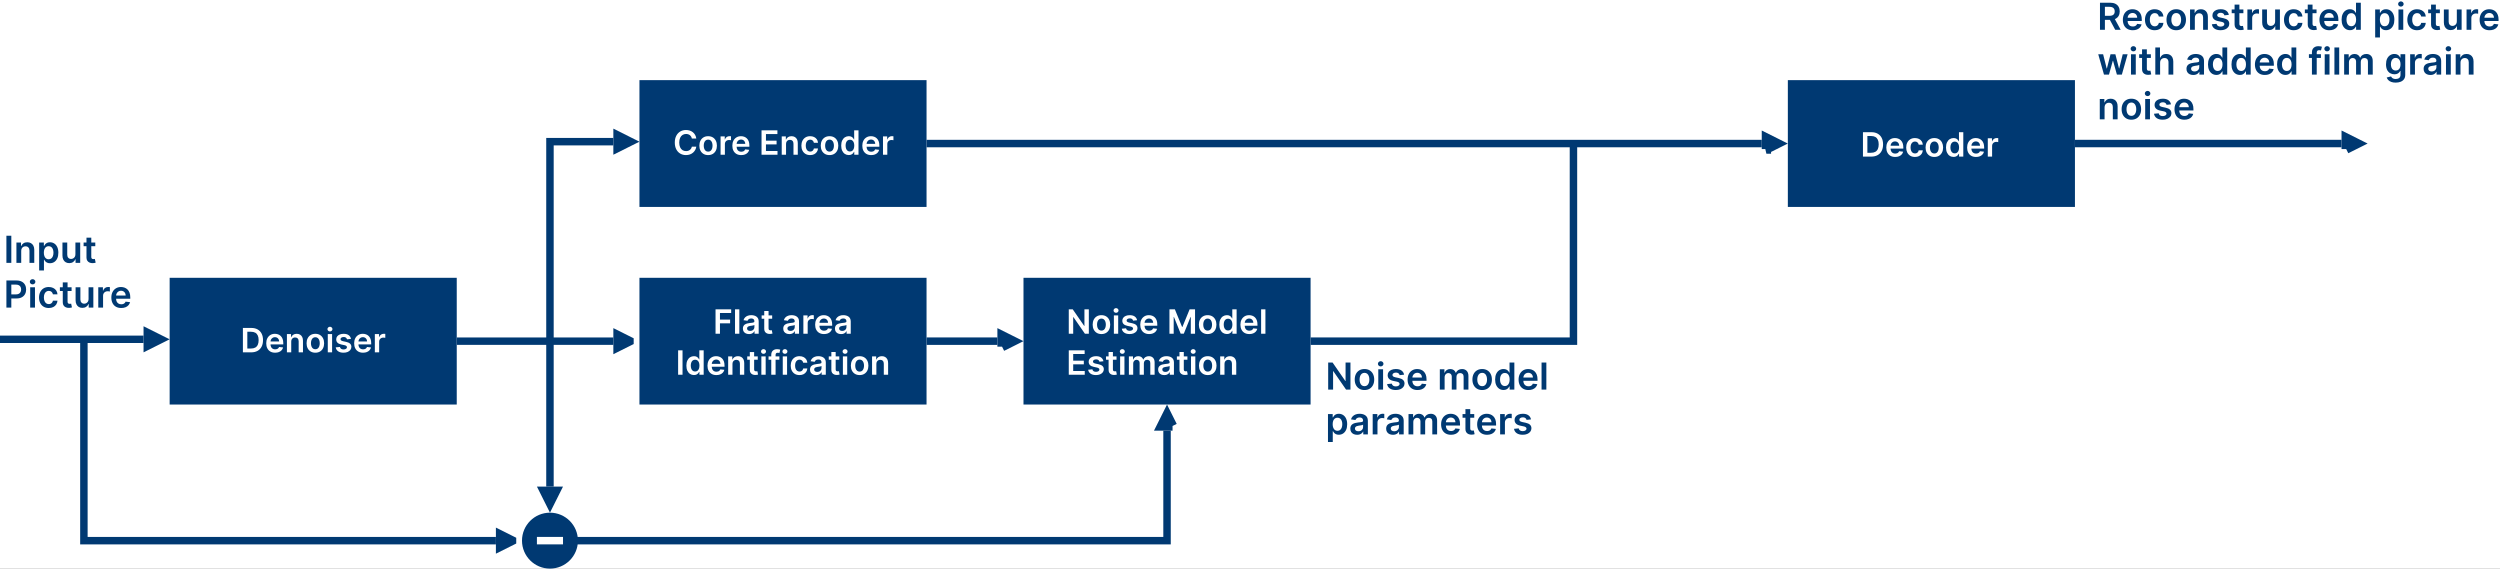 <svg xmlns="http://www.w3.org/2000/svg" width="1341" height="305" fill="none">
  <rect width="100%" height="100%" fill="#808080" stroke="none"/>
  <g clip-path="url(#a)">
    <path fill="#fff" d="M0 0h1341v305H0z"/>
    <path fill="#003972" d="M91 149h154v68H91v-68Zm252 0h154v68H343v-68Zm206 0h154v68H549v-68ZM343 43h154v68H343V43Zm616 0h154v68H959V43ZM295 305c8.284 0 15-6.716 15-15 0-8.284-6.716-15-15-15-8.284 0-15 6.716-15 15 0 8.284 6.716 15 15 15Z"/>
    <path fill="#fff" d="M288 288h14v4h-14v-4Z"/>
    <path stroke="#003972" stroke-width="5" d="m274.41 290-5.91 2.955v-5.91l5.91 2.955ZM295 269.41l-2.955-5.91h5.91L295 269.41Zm333.955-40.91h-5.91l2.955-5.91 2.955 5.91ZM337.41 183l-5.91 2.955v-5.91l5.91 2.955Zm200.09 2.955v-5.91l5.91 2.955-5.91 2.955Zm410-106v-5.91L953.41 77l-5.91 2.955Zm311 0v-5.91l5.91 2.955-5.91 2.955ZM85.41 182l-5.91 2.955v-5.91L85.41 182Z"/>
    <path stroke="#003972" stroke-width="4" d="M1113 77h143M309 290h317v-59m-381-48h50m0 0h34m-34 0V76h34m-34 107v78M0 182h45m0 0h32m-32 0v108h221"/>
    <path stroke="#003972" stroke-width="5" d="m337.41 76-5.91 2.955v-5.91L337.41 76Z"/>
    <path stroke="#003972" stroke-width="4" d="M497 183h38M497 77h347m0 0h101m-101 0v106H703"/>
    <path fill="#003972" d="M724.388 194.455V209h-2.344l-6.854-9.908h-.12V209h-2.635v-14.545h2.358l6.846 9.914h.128v-9.914h2.621Zm7.516 14.758c-1.066 0-1.989-.234-2.77-.703-.781-.469-1.387-1.125-1.818-1.967-.431-.842-.64-1.828-.64-2.955s.214-2.114.64-2.962c.405-.818 1.036-1.504 1.818-1.974.781-.469 1.704-.703 2.77-.703s1.988.234 2.77.703 1.385 1.127 1.811 1.974c.426.847.646 1.835.646 2.962 0 1.127-.215 2.112-.646 2.955-.431.843-1.03 1.498-1.811 1.967-.781.469-1.705.703-2.77.703Zm.014-2.06c.578 0 1.061-.158 1.449-.475.388-.317.677-.753.866-1.293.194-.54.292-1.141.292-1.804s-.098-1.271-.292-1.811c-.189-.545-.478-.978-.866-1.3-.388-.322-.871-.483-1.449-.483-.592 0-1.084.161-1.477.483-.393.322-.68.755-.874 1.3-.189.54-.284 1.143-.284 1.811 0 .668.095 1.264.284 1.804.189.54.485.971.874 1.293.389.322.885.475 1.477.475Zm7.395 1.847v-10.909h2.571V209h-2.571Zm1.293-12.457c-.407 0-.758-.135-1.051-.405-.294-.275-.441-.604-.441-.987-.002-.187.036-.372.112-.542.076-.171.188-.323.329-.446.293-.274.644-.412 1.051-.412.194-.004.386.03.567.101.18.071.345.176.484.311.141.123.253.275.329.446.076.17.114.355.111.542 0 .383-.146.712-.44.987-.289.27-.639.405-1.051.405Zm12.544 4.431-2.344.256c-.07-.244-.188-.471-.348-.668-.161-.208-.378-.376-.653-.504s-.611-.192-1.008-.192c-.536 0-.985.116-1.35.348-.365.232-.537.533-.533.902-.004.318.112.576.348.775.242.198.64.362 1.194.49l1.86.397c1.033.223 1.8.576 2.302 1.059s.762 1.115.767 1.896c-.005.687-.206 1.293-.604 1.818-.393.521-.94.928-1.641 1.222-.701.294-1.505.44-2.415.44-1.335 0-2.41-.279-3.224-.838-.814-.559-1.3-1.347-1.456-2.351l2.507-.241c.114.492.355.864.725 1.115s.85.376 1.441.376c.611 0 1.101-.125 1.471-.376.37-.251.561-.561.561-.931.003-.148-.029-.295-.092-.429-.062-.134-.155-.252-.271-.345-.236-.203-.606-.36-1.108-.469l-1.86-.39c-1.047-.218-1.821-.585-2.323-1.101-.502-.521-.75-1.179-.746-1.974-.004-.673.178-1.255.547-1.748.369-.493.893-.88 1.556-1.15.663-.27 1.437-.412 2.308-.412 1.278 0 2.285.272 3.018.817.739.544 1.196 1.28 1.371 2.208Zm7.184 8.239c-1.094 0-2.038-.227-2.834-.682-.79-.459-1.399-1.108-1.825-1.946-.426-.843-.639-1.835-.639-2.976 0-1.122.213-2.107.639-2.954.431-.852 1.032-1.515 1.804-1.989.772-.474 1.679-.717 2.72-.717.673 0 1.307.109 1.904.327.601.213 1.131.544 1.591.994.46.45.828 1.023 1.093 1.719.265.696.398 1.515.398 2.471v.789h-8.942v-1.733h6.478c.004-.458-.106-.909-.32-1.314-.208-.389-.5-.694-.874-.916-.374-.222-.8-.334-1.292-.334-.526 0-.987.128-1.385.383s-.708.583-.931.995c-.219.413-.333.874-.333 1.342v1.513c0 .634.116 1.179.348 1.633.232.454.556.796.973 1.037.417.241.904.355 1.463.355.374 0 .712-.052 1.015-.156.303-.109.566-.268.789-.476.223-.208.39-.466.504-.774l2.4.27c-.151.634-.44 1.188-.866 1.662-.421.469-.961.833-1.619 1.094-.658.255-1.411.383-2.259.383Zm11.987-.213v-10.909h2.457v1.854h.128c.228-.625.604-1.113 1.13-1.463.525-.356 1.152-.533 1.882-.533.738 0 1.361.18 1.868.54.511.355.871.84 1.079 1.456h.114c.241-.606.648-1.089 1.221-1.449.578-.365 1.262-.547 2.053-.547 1.004 0 1.823.317 2.457.952.634.635.952 1.56.952 2.777V209h-2.578v-6.925c0-.677-.18-1.172-.54-1.484-.36-.317-.8-.476-1.321-.476-.62 0-1.106.194-1.456.582-.35.388-.518.883-.518 1.499V209h-2.522v-7.031c0-.564-.17-1.014-.511-1.35-.341-.336-.777-.504-1.321-.504-.356-.003-.707.095-1.009.284-.303.185-.544.448-.724.789-.18.341-.27.729-.27 1.178V209h-2.571Zm22.708.213c-1.066 0-1.989-.234-2.77-.703-.781-.469-1.387-1.125-1.818-1.967-.431-.842-.64-1.828-.64-2.955s.214-2.114.64-2.962c.405-.818 1.036-1.504 1.818-1.974.781-.469 1.704-.703 2.77-.703s1.988.234 2.77.703 1.385 1.127 1.811 1.974c.426.847.646 1.835.646 2.962 0 1.127-.215 2.112-.646 2.955-.431.843-1.03 1.498-1.811 1.967-.781.469-1.705.703-2.77.703Zm.014-2.06c.578 0 1.061-.158 1.449-.475.388-.317.677-.753.866-1.293.194-.54.292-1.141.292-1.804s-.098-1.271-.292-1.811c-.189-.545-.478-.978-.866-1.3-.388-.322-.871-.483-1.449-.483-.592 0-1.084.161-1.477.483-.393.322-.68.755-.874 1.3-.189.54-.284 1.143-.284 1.811 0 .668.095 1.264.284 1.804.189.54.485.971.874 1.293.389.322.885.475 1.477.475Zm11.444 2.039c-.858 0-1.625-.22-2.302-.661-.677-.441-1.212-1.079-1.605-1.917-.393-.838-.589-1.856-.589-3.054 0-1.212.199-2.235.596-3.069.403-.838.945-1.47 1.627-1.896.682-.431 1.474-.655 2.28-.646.639 0 1.164.109 1.576.327.378.186.712.449.98.774.217.261.406.544.562.845h.106v-5.44h2.578V209h-2.528v-1.719h-.156c-.133.265-.325.547-.576.845-.251.298-.582.545-.994.753-.412.208-.93.313-1.555.313Zm.717-2.11c.544 0 1.008-.146 1.392-.44.384-.294.675-.713.873-1.243.198-.53.299-1.148.299-1.854 0-.706-.1-1.318-.299-1.839-.199-.521-.482-.926-.866-1.215-.379-.288-.845-.433-1.399-.433-.573 0-1.051.149-1.435.448-.384.299-.672.71-.866 1.235-.194.525-.291 1.127-.291 1.804 0 .682.097 1.291.291 1.826.194.535.49.949.873 1.257.389.303.864.454 1.428.454Zm12.661 2.131c-1.093 0-2.038-.227-2.833-.682-.795-.455-1.4-1.108-1.826-1.946-.426-.843-.639-1.835-.639-2.976 0-1.122.213-2.107.639-2.954.426-.847 1.033-1.515 1.804-1.989.771-.474 1.679-.717 2.72-.717.673 0 1.307.109 1.904.327.597.21 1.14.55 1.591.994.464.45.828 1.023 1.094 1.719.266.696.397 1.515.397 2.471v.789h-8.941v-1.733h6.477c-.005-.493-.111-.931-.32-1.314-.2-.381-.502-.698-.873-.916-.37-.223-.801-.334-1.293-.334-.526 0-.987.128-1.385.383s-.708.583-.93.995c-.219.413-.334.874-.334 1.342v1.513c0 .634.116 1.179.348 1.633.232.454.556.796.973 1.037.417.241.904.355 1.463.355.374 0 .713-.052 1.016-.156.303-.109.565-.268.788-.476.223-.208.391-.466.504-.774l2.401.27c-.152.634-.441 1.188-.867 1.662s-.961.833-1.619 1.094c-.658.255-1.411.383-2.259.383Zm9.597-14.758V209h-2.571v-14.545h2.571Zm-117.141 42.636v-15h2.528v1.804h.15c.132-.265.319-.547.561-.845.268-.325.602-.588.98-.774.412-.218.937-.327 1.576-.327.843 0 1.603.215 2.28.646.682.426 1.222 1.058 1.62 1.896.398.838.603 1.857.603 3.069 0 1.198-.196 2.216-.589 3.054-.393.838-.928 1.477-1.605 1.917-.677.44-1.444.661-2.301.661-.625 0-1.144-.104-1.556-.313-.412-.209-.743-.459-.994-.753-.221-.261-.413-.544-.575-.845h-.107v5.81h-2.571Zm2.521-9.546c0 .706.1 1.324.299 1.854.199.53.494.945.873 1.243.379.298.848.44 1.392.44.568 0 1.044-.151 1.428-.454.384-.303.672-.727.866-1.257.194-.53.299-1.144.299-1.826 0-.677-.097-1.278-.292-1.804-.195-.526-.483-.937-.866-1.235-.383-.298-.862-.448-1.435-.448-.549 0-1.015.145-1.399.433-.384.288-.675.694-.873 1.215-.198.521-.292 1.134-.292 1.839Zm13.118 5.675c-.691 0-1.314-.123-1.868-.369-.532-.237-.986-.621-1.306-1.108-.318-.488-.476-1.089-.476-1.804 0-.616.113-1.125.341-1.527.228-.402.537-.724.93-.966s.836-.424 1.328-.547c.497-.128 1.011-.22 1.541-.277l1.556-.177c.397-.057.686-.142.866-.256.185-.118.277-.301.277-.547v-.043c0-.535-.158-.949-.476-1.242-.318-.293-.774-.441-1.37-.441-.63 0-1.13.138-1.499.412-.369.274-.611.599-.739.973l-2.4-.341c.189-.663.502-1.217.937-1.662.435-.445.969-.786 1.598-1.008.63-.228 1.326-.341 2.088-.341.526 0 1.049.061 1.57.185.521.124.997.326 1.428.61.431.284.776.661 1.036 1.144.266.483.398 1.086.398 1.811V233h-2.471v-1.499h-.086c-.156.303-.376.588-.66.853-.308.277-.668.492-1.058.632-.422.156-.917.234-1.485.234Zm.668-1.889c.516 0 .963-.102 1.342-.305.379-.209.67-.483.874-.824.206-.335.315-.721.312-1.115v-1.286c-.08.066-.218.128-.412.185-.21.062-.423.111-.639.149l-.703.114-.604.085c-.383.052-.727.137-1.03.255-.303.118-.542.285-.717.498-.175.213-.263.478-.263.809 0 .474.173.831.519 1.073.346.242.786.362 1.321.362Zm7.677 1.669v-10.909h2.493v1.818h.114c.199-.63.54-1.115 1.023-1.456.487-.346 1.072-.527 1.669-.518l.476.021c.179.009.329.026.447.05v2.365c-.169-.05-.342-.083-.518-.1-.224-.032-.449-.049-.675-.049-.469 0-.89.101-1.264.305s-.661.476-.874.831c-.213.355-.32.765-.32 1.229V233h-2.571Zm10.874.22c-.691 0-1.314-.123-1.868-.369s-.985-.62-1.307-1.108c-.322-.488-.476-1.089-.476-1.804 0-.616.114-1.125.341-1.527.227-.402.538-.724.931-.966s.835-.424 1.328-.547c.497-.128 1.011-.22 1.541-.277l1.555-.177c.398-.057.687-.142.867-.256.18-.114.277-.301.277-.547v-.043c0-.535-.159-.949-.476-1.242-.317-.293-.774-.441-1.371-.441-.629 0-1.129.138-1.498.412-.369.274-.611.599-.739.973l-2.4-.341c.189-.663.501-1.217.937-1.662.446-.457.994-.802 1.598-1.008.63-.228 1.326-.341 2.088-.341.526 0 1.049.061 1.57.185.508.117.991.324 1.427.61.438.287.795.681 1.037 1.144.265.483.398 1.086.398 1.811V233h-2.472v-1.499h-.085c-.156.303-.376.588-.66.853-.28.26-.633.471-1.059.632-.426.161-.916.234-1.484.234Zm.668-1.889c.516 0 .963-.102 1.342-.305.379-.209.67-.483.873-.824.209-.341.313-.713.313-1.115v-1.286c-.08.066-.218.128-.412.185-.21.062-.423.111-.639.149l-.703.114-.604.085c-.383.052-.727.137-1.03.255-.303.118-.542.285-.717.498-.175.213-.263.478-.263.809 0 .474.173.831.519 1.073.346.242.786.362 1.321.362Zm7.677 1.669v-10.909h2.458v1.854h.127c.228-.625.604-1.113 1.13-1.463.525-.356 1.153-.533 1.882-.533.738 0 1.361.18 1.868.54.511.355.871.84 1.079 1.456h.114c.241-.606.648-1.089 1.221-1.449.578-.365 1.262-.547 2.053-.547 1.004 0 1.823.317 2.457.952.634.635.952 1.56.952 2.777V233h-2.578v-6.925c0-.677-.18-1.172-.54-1.484-.36-.317-.8-.476-1.321-.476-.62 0-1.105.194-1.456.582-.345.384-.518.883-.518 1.499V233h-2.522v-7.031c0-.564-.17-1.014-.511-1.35-.341-.336-.776-.504-1.321-.504-.369 0-.705.095-1.009.284-.304.189-.544.448-.724.789-.18.341-.27.729-.27 1.178V233h-2.571Zm22.779.213c-1.094 0-2.038-.227-2.834-.682-.796-.455-1.399-1.108-1.825-1.946-.426-.843-.639-1.835-.639-2.976 0-1.122.213-2.107.639-2.954.426-.847 1.032-1.515 1.804-1.989.772-.474 1.678-.717 2.72-.717.649-.004 1.293.107 1.903.327.597.21 1.141.549 1.591.994.464.45.829 1.023 1.094 1.719.265.696.398 1.515.398 2.471v.789h-8.942v-1.733h6.477c-.004-.493-.111-.931-.319-1.314-.201-.38-.503-.698-.874-.916-.369-.223-.8-.334-1.293-.334-.525 0-.987.128-1.384.383-.397.255-.708.583-.931.995-.219.413-.334.874-.334 1.342v1.513c0 .634.116 1.179.348 1.633.232.454.557.796.973 1.037.416.241.905.355 1.463.355.374 0 .713-.052 1.016-.156.303-.109.566-.268.788-.476.222-.208.391-.466.505-.774l2.4.27c-.151.634-.44 1.188-.866 1.662s-.961.833-1.62 1.094c-.658.255-1.411.383-2.258.383Zm12.473-11.122v1.989h-6.271v-1.989h6.271Zm-4.723-2.614h2.571v10.242c0 .345.052.611.157.795.095.169.246.299.426.37.175.066.369.099.582.099.148.001.295-.011.44-.036l.313-.063.433 2.009c-.137.048-.334.1-.589.157-.255.057-.559.09-.924.099-.644.019-1.224-.078-1.74-.291-.516-.218-.925-.554-1.228-1.009-.303-.455-.445-1.022-.441-1.704v-10.668Zm11.586 13.736c-1.094 0-2.039-.227-2.834-.682-.795-.455-1.399-1.108-1.825-1.946-.426-.843-.639-1.835-.639-2.976 0-1.122.213-2.107.639-2.954.426-.847 1.032-1.515 1.804-1.989.772-.474 1.678-.717 2.72-.717.649-.004 1.293.107 1.903.327.597.21 1.141.549 1.591.994.464.45.829 1.023 1.094 1.719.265.696.398 1.515.398 2.471v.789h-8.942v-1.733h6.477c-.005-.493-.111-.931-.319-1.314-.201-.38-.503-.698-.874-.916-.369-.223-.8-.334-1.293-.334-.525 0-.987.128-1.385.383-.391.245-.712.588-.93.995-.219.413-.334.874-.334 1.342v1.513c0 .634.116 1.179.348 1.633.232.454.557.796.973 1.037.416.241.905.355 1.463.355.374 0 .713-.052 1.016-.156.303-.109.566-.268.788-.476.222-.208.391-.466.505-.774l2.4.27c-.151.634-.44 1.188-.866 1.662s-.961.833-1.62 1.094c-.658.255-1.411.383-2.258.383Zm7.026-.213v-10.909h2.493v1.818h.113c.199-.63.54-1.115 1.023-1.456.488-.346 1.044-.518 1.669-.518l.476.021c.18.009.329.026.447.05v2.365c-.109-.038-.281-.071-.518-.1-.224-.032-.449-.049-.675-.049-.469 0-.89.101-1.264.305-.362.192-.664.479-.874.831-.213.355-.319.765-.319 1.229V233h-2.571Zm16.552-8.026-2.344.256c-.07-.244-.188-.471-.348-.668-.161-.208-.379-.376-.654-.504s-.61-.192-1.008-.192c-.535 0-.985.116-1.35.348-.359.232-.537.533-.532.902-.005.318.111.576.348.775.237.199.639.362 1.193.49l1.861.397c1.032.223 1.799.576 2.301 1.059.507.483.762 1.115.767 1.896-.005.687-.206 1.293-.604 1.818-.398.525-.94.928-1.64 1.222-.7.294-1.506.44-2.415.44-1.335 0-2.41-.279-3.225-.838-.815-.559-1.299-1.347-1.455-2.351l2.507-.241c.113.492.355.864.724 1.115s.85.376 1.442.376c.611 0 1.101-.125 1.47-.376s.561-.561.561-.931c.003-.148-.028-.295-.091-.429s-.156-.252-.271-.345c-.237-.203-.606-.36-1.108-.469l-1.861-.39c-1.046-.218-1.82-.585-2.322-1.101-.502-.521-.751-1.179-.746-1.974-.005-.673.177-1.255.547-1.748.37-.493.892-.88 1.555-1.15.663-.27 1.437-.412 2.308-.412 1.279 0 2.285.272 3.019.817.734.545 1.195 1.28 1.371 2.208ZM6.07 126.455V141H3.435v-14.545H6.07Zm5.311 8.153V141H8.809v-10.909h2.457v1.854h.128c.251-.611.651-1.097 1.2-1.456.549-.359 1.238-.54 2.053-.54.753 0 1.409.161 1.967.483.558.322.999.788 1.307 1.399.308.611.466 1.352.462 2.223V141h-2.571v-6.548c0-.729-.189-1.3-.568-1.712-.379-.412-.893-.618-1.555-.618-.45 0-.85.1-1.2.298-.348.197-.632.491-.817.846-.194.369-.291.816-.291 1.342Zm9.617 10.483v-15h2.528v1.804h.149c.133-.265.32-.547.561-.845.241-.298.568-.561.98-.774.412-.218.938-.327 1.577-.327.843 0 1.603.215 2.28.646.682.426 1.222 1.058 1.619 1.896.397.838.604 1.857.604 3.069 0 1.198-.197 2.216-.59 3.054-.393.838-.928 1.477-1.605 1.917-.677.44-1.444.661-2.301.661-.625 0-1.143-.104-1.555-.313-.412-.209-.743-.459-.994-.753s-.438-.58-.575-.845h-.107v5.81h-2.571Zm2.521-9.546c0 .706.099 1.324.298 1.854.199.53.495.945.874 1.243.379.298.848.44 1.392.44.568 0 1.044-.151 1.428-.454.384-.303.672-.727.867-1.257.195-.53.298-1.144.298-1.826 0-.677-.097-1.278-.291-1.804-.194-.526-.483-.937-.866-1.235-.383-.298-.862-.448-1.435-.448-.549 0-1.016.145-1.399.433-.383.288-.675.694-.874 1.215-.199.521-.291 1.134-.291 1.839h-.001Zm16.932.867v-6.321h2.571V141h-2.493v-1.939h-.114c-.246.611-.651 1.11-1.215 1.499-.564.389-1.248.582-2.067.582-.715 0-1.347-.159-1.896-.476-.549-.317-.971-.788-1.278-1.399-.307-.611-.462-1.359-.462-2.23v-6.946h2.571v6.548c0 .691.189 1.241.568 1.648.379.407.876.611 1.491.611.379 0 .746-.093 1.101-.277.355-.184.646-.46.874-.824.228-.364.349-.831.349-1.385Zm10.662-6.321v1.989h-6.271v-1.989h6.271Zm-4.723-2.614h2.571v10.242c0 .345.052.611.156.795.104.184.251.303.426.37.186.068.384.101.582.099.147.001.295-.011.44-.036l.313-.063.433 2.009c-.137.048-.334.1-.59.157-.256.057-.559.09-.923.099-.644.019-1.224-.078-1.74-.291-.516-.218-.926-.554-1.229-1.009-.303-.455-.445-1.022-.44-1.704l.001-10.668ZM3.435 165v-14.545H8.89c1.117 0 2.055.208 2.813.625.734.388 1.335.986 1.726 1.718.393.725.589 1.549.589 2.472 0 .933-.197 1.761-.589 2.486-.392.725-.973 1.295-1.74 1.711-.767.416-1.712.618-2.834.618H5.239v-2.166h3.26c.653 0 1.188-.114 1.605-.341.417-.227.724-.54.923-.937.199-.397.305-.855.305-1.371s-.102-.971-.305-1.364c-.203-.393-.509-.698-.93-.916-.421-.218-.954-.334-1.612-.334H6.07V165H3.435Zm12.757 0v-10.909h2.571V165h-2.571Zm1.293-12.457c-.39.007-.767-.139-1.051-.405-.294-.275-.44-.604-.44-.987-.003-.187.035-.372.112-.542.076-.171.188-.323.329-.446.294-.274.644-.412 1.051-.412.194-.004.386.03.567.101.18.071.345.176.484.311.141.123.253.275.329.446.076.17.114.355.112.542 0 .383-.147.712-.44.987-.289.27-.639.405-1.051.405Zm8.681 12.67c-1.089 0-2.024-.239-2.805-.717-.781-.478-1.375-1.139-1.797-1.982-.422-.843-.625-1.823-.625-2.926 0-1.103.213-2.086.639-2.933.426-.847 1.027-1.515 1.804-1.989.777-.474 1.704-.717 2.77-.717.885 0 1.669.163 2.351.49.682.327 1.234.779 1.641 1.371.407.587.639 1.273.696 2.059h-2.457c-.099-.525-.336-.963-.71-1.314-.374-.351-.864-.532-1.484-.532-.526 0-.987.142-1.385.426-.398.279-.708.682-.93 1.207-.222.525-.327 1.156-.327 1.889 0 .744.109 1.383.327 1.918.218.535.523.94.916 1.229.398.284.864.426 1.399.426.379 0 .717-.071 1.016-.213.301-.146.562-.362.76-.632.204-.275.343-.609.419-1.002h2.457c-.062.772-.289 1.456-.682 2.053-.393.592-.928 1.056-1.605 1.392-.677.331-1.473.497-2.386.497h-.002Zm12.232-11.122v1.989h-6.271v-1.989h6.271Zm-4.723-2.614h2.571v10.242c0 .345.052.611.156.795.104.184.251.303.426.37.186.068.384.101.582.099.147.001.295-.011.44-.036l.313-.063.433 2.009c-.137.048-.334.1-.59.157-.256.057-.559.09-.923.099-.644.019-1.224-.078-1.74-.291-.516-.218-.926-.554-1.229-1.009-.303-.455-.445-1.022-.44-1.704l.001-10.668Zm13.826 8.935v-6.321h2.571V165h-2.493v-1.939h-.114c-.246.611-.651 1.11-1.215 1.499-.564.389-1.248.582-2.067.582-.715 0-1.347-.159-1.896-.476-.549-.317-.971-.788-1.278-1.399-.307-.611-.462-1.359-.462-2.23v-6.946h2.571v6.548c0 .691.189 1.241.568 1.648.379.407.876.611 1.492.611.379 0 .746-.093 1.101-.277.355-.184.646-.46.874-.824.228-.364.348-.831.348-1.385ZM52.716 165v-10.909h2.493v1.818h.114c.199-.63.54-1.115 1.023-1.456.483-.341 1.044-.518 1.669-.518l.476.021c.15.006.299.022.447.05v2.365c-.109-.038-.282-.071-.518-.1-.224-.032-.449-.049-.675-.049-.469 0-.89.101-1.264.305s-.661.476-.874.831c-.213.355-.32.765-.32 1.229V165h-2.571Zm12.31.213c-1.094 0-2.038-.227-2.834-.682-.796-.455-1.399-1.108-1.825-1.946-.426-.843-.639-1.835-.639-2.976 0-1.122.213-2.107.639-2.954.426-.847 1.032-1.515 1.804-1.989.772-.474 1.678-.717 2.72-.717.672 0 1.307.109 1.903.327.601.213 1.132.544 1.591.994.459.45.829 1.023 1.094 1.719.265.696.398 1.515.398 2.471v.789h-8.942v-1.733h6.477c-.005-.493-.111-.931-.32-1.314-.208-.389-.499-.694-.873-.916-.374-.222-.8-.334-1.293-.334-.526 0-.987.128-1.385.383s-.708.583-.93.995c-.218.407-.329.854-.334 1.342v1.513c0 .634.116 1.179.348 1.633.232.454.556.796.973 1.037.417.241.904.355 1.463.355.374 0 .713-.052 1.016-.156.292-.103.561-.265.788-.476.222-.208.391-.466.504-.774l2.401.27c-.152.634-.44 1.188-.867 1.662s-.961.833-1.619 1.094c-.658.255-1.411.383-2.258.383ZM1126.43 16V1.455h5.46c1.12 0 2.05.194 2.81.582.76.388 1.34.933 1.73 1.634.39.701.59 1.508.59 2.436 0 .928-.2 1.742-.6 2.429-.39.682-.97 1.21-1.74 1.584-.77.374-1.71.554-2.83.554h-3.88V8.486h3.53c.65 0 1.19-.09 1.6-.27.42-.185.73-.452.93-.803.2-.351.3-.791.3-1.307 0-.516-.1-.956-.3-1.321-.21-.369-.52-.649-.93-.838-.42-.194-.96-.291-1.62-.291h-2.41V16h-2.64Zm7.52-6.591L1137.55 16h-2.94l-3.54-6.591h2.88ZM1144 16.213c-1.09 0-2.04-.227-2.83-.682-.79-.455-1.4-1.108-1.83-1.946-.42-.843-.64-1.835-.64-2.976 0-1.122.22-2.107.64-2.955.43-.852 1.04-1.515 1.81-1.989.77-.474 1.68-.717 2.72-.717.65-.004 1.29.107 1.9.327.6.213 1.13.545 1.59.994.47.45.83 1.023 1.1 1.719.26.691.39 1.515.39 2.472v.788h-8.94V9.516h6.48c-.01-.492-.11-.93-.32-1.314-.21-.384-.5-.694-.87-.916-.37-.222-.8-.334-1.3-.334-.52 0-.98.128-1.38.384-.4.256-.71.582-.93.994-.22.412-.33.855-.34 1.342v1.513c0 .634.12 1.179.35 1.633.23.454.56.795.97 1.037.42.237.91.355 1.47.355.37 0 .71-.052 1.01-.156.31-.109.57-.268.79-.476.22-.208.39-.466.51-.774l2.4.27c-.16.634-.44 1.188-.87 1.662-.42.469-.96.833-1.62 1.094-.66.261-1.41.384-2.26.384v-.001Zm11.79 0c-1.09 0-2.03-.239-2.81-.717-.78-.478-1.37-1.139-1.8-1.981-.41-.848-.62-1.823-.62-2.926 0-1.103.21-2.086.64-2.933.42-.852 1.03-1.515 1.8-1.989.78-.478 1.71-.717 2.77-.717.89 0 1.67.163 2.35.49.69.322 1.24.779 1.64 1.371.41.587.64 1.274.7 2.06H1158c-.1-.526-.33-.964-.71-1.314-.37-.355-.86-.533-1.48-.533-.53 0-.99.142-1.39.426-.39.279-.7.682-.93 1.207-.22.526-.32 1.155-.32 1.889 0 .743.1 1.383.32 1.918.22.535.53.94.92 1.229.41.288.9.437 1.4.426.38 0 .72-.071 1.01-.213.31-.147.56-.357.76-.632.21-.275.35-.608.42-1.001h2.46c-.06.772-.29 1.456-.68 2.053-.39.597-.93 1.056-1.61 1.392-.67.331-1.47.497-2.38.497v-.002Zm11.54 0c-1.07 0-1.99-.234-2.77-.703-.78-.469-1.41-1.151-1.82-1.967-.42-.843-.64-1.828-.64-2.954 0-1.126.22-2.114.64-2.962.41-.819 1.04-1.504 1.82-1.974.78-.469 1.7-.703 2.77-.703 1.06 0 1.99.234 2.77.703s1.38 1.127 1.81 1.974c.43.847.65 1.835.65 2.962 0 1.127-.22 2.112-.65 2.954-.43.842-1.03 1.499-1.81 1.967-.78.468-1.71.703-2.77.703Zm.01-2.06c.58 0 1.06-.159 1.45-.476.39-.317.68-.753.87-1.293.19-.54.29-1.141.29-1.804s-.1-1.271-.29-1.811c-.19-.54-.48-.978-.87-1.3-.39-.322-.87-.483-1.45-.483-.59 0-1.08.161-1.47.483-.39.322-.68.755-.88 1.3-.19.54-.28 1.143-.28 1.811 0 .668.09 1.264.28 1.804.2.54.49.971.88 1.293.39.322.88.476 1.47.476Zm9.97-4.545V16h-2.57V5.091h2.46v1.854h.12c.25-.594.66-1.101 1.2-1.456.56-.36 1.24-.54 2.06-.54.75 0 1.41.161 1.96.483.57.322 1 .788 1.31 1.399.31.611.47 1.352.46 2.223V16h-2.57V9.452c0-.729-.19-1.3-.57-1.712-.37-.412-.89-.618-1.55-.618-.45 0-.85.099-1.2.298-.35.199-.62.476-.82.845-.19.369-.29.818-.29 1.343Zm18.24-1.634-2.35.256c-.06-.237-.18-.459-.34-.668-.16-.209-.38-.376-.66-.504-.27-.128-.61-.192-1.01-.192-.53 0-.98.116-1.34.348-.36.232-.54.533-.54.902 0 .317.11.575.35.774.24.199.64.362 1.19.49l1.86.398c1.04.222 1.8.575 2.31 1.058.5.483.76 1.115.76 1.896.01.656-.2 1.297-.6 1.818-.39.521-.94.928-1.64 1.222-.7.294-1.51.44-2.42.44-1.33 0-2.41-.279-3.22-.838-.81-.559-1.3-1.347-1.46-2.351l2.51-.241c.11.492.36.864.73 1.115.36.251.84.376 1.44.376.61 0 1.1-.125 1.47-.376.37-.251.56-.561.56-.93 0-.148-.03-.295-.09-.429-.06-.134-.15-.252-.27-.345-.24-.204-.61-.36-1.11-.469l-1.86-.391c-1.05-.218-1.82-.585-2.33-1.101-.5-.521-.75-1.179-.74-1.974-.01-.672.18-1.255.55-1.747.37-.492.89-.881 1.55-1.151.67-.275 1.44-.412 2.31-.412 1.28 0 2.28.272 3.02.817.74.545 1.19 1.281 1.37 2.209Zm7.8-2.884v1.99h-6.27V5.091l6.27-.001Zm-4.72-2.614h2.57V12.718c0 .346.05.611.15.795.11.18.26.303.43.369.19.068.38.102.58.1.16 0 .31-.012.44-.036l.32-.064.43 2.01c-.19.063-.39.115-.59.156-.3.062-.61.096-.92.099-.65.019-1.23-.078-1.74-.291-.52-.218-.93-.554-1.23-1.009-.3-.455-.45-1.023-.44-1.704V2.476ZM1205.5 16V5.091h2.49v1.818h.12c.2-.63.54-1.115 1.02-1.456.49-.346 1.07-.527 1.67-.518l.47.021c.18.009.33.026.45.05v2.365c-.17-.05-.34-.083-.52-.099-.22-.033-.45-.049-.67-.05-.47 0-.89.102-1.27.305-.36.199-.66.476-.87.831-.22.373-.33.798-.32 1.229V16h-2.57Zm14.88-4.588V5.091h2.57V16h-2.49v-1.939h-.11c-.25.611-.65 1.11-1.22 1.499-.56.388-1.24.582-2.06.582-.72 0-1.35-.159-1.9-.476-.54-.322-.97-.788-1.28-1.399-.31-.611-.46-1.359-.46-2.23V5.091h2.57v6.548c0 .691.19 1.24.57 1.648.38.408.88.611 1.49.611.38 0 .75-.092 1.1-.277.36-.189.67-.474.88-.824.23-.369.34-.831.34-1.385Zm9.98 4.801c-1.09 0-2.03-.239-2.81-.717-.78-.478-1.37-1.139-1.8-1.981-.41-.848-.62-1.823-.62-2.926 0-1.103.21-2.086.64-2.933.42-.852 1.03-1.515 1.8-1.989.78-.478 1.71-.717 2.77-.717.89 0 1.67.163 2.35.49.69.322 1.24.779 1.64 1.371.41.587.64 1.274.7 2.06h-2.46c-.1-.526-.33-.964-.71-1.314-.37-.355-.86-.533-1.48-.533-.53 0-.99.142-1.39.426-.39.279-.7.682-.93 1.207-.21.526-.32 1.155-.32 1.889 0 .743.11 1.383.32 1.918.22.53.53.94.92 1.229.41.288.9.437 1.4.426.38 0 .72-.071 1.01-.213.31-.147.56-.357.76-.632.21-.275.35-.608.42-1.001h2.46c-.06.772-.29 1.456-.68 2.053-.39.597-.93 1.056-1.61 1.392-.67.331-1.47.497-2.38.497v-.002Zm12.23-11.122V7.08h-6.27V5.091h6.27Zm-4.72-2.614h2.57V12.719c0 .346.05.611.15.795.11.18.25.303.43.369.17.066.37.1.58.1.16 0 .31-.012.44-.036l.31-.064.44 2.01c-.14.047-.34.099-.59.156-.31.063-.62.096-.93.099-.64.019-1.22-.078-1.74-.291-.5-.207-.92-.558-1.22-1.009-.3-.454-.45-1.023-.44-1.704V2.477Zm11.58 13.736c-1.09 0-2.04-.227-2.83-.682-.79-.455-1.4-1.108-1.83-1.946-.42-.843-.64-1.835-.64-2.976 0-1.122.22-2.107.64-2.955.43-.852 1.03-1.515 1.81-1.989.77-.478 1.67-.717 2.72-.717.65-.004 1.29.107 1.9.327.6.213 1.13.545 1.59.994.46.449.83 1.023 1.09 1.719.27.691.4 1.515.4 2.472v.788h-8.94V9.516h6.48c-.01-.492-.11-.93-.32-1.314-.2-.382-.51-.699-.88-.916-.36-.223-.8-.334-1.29-.334-.52 0-.99.128-1.38.384-.4.251-.71.582-.93.994-.22.412-.33.855-.34 1.342v1.513c0 .634.12 1.179.35 1.633.23.454.56.795.97 1.037.42.237.91.355 1.47.355.37 0 .71-.052 1.01-.156.31-.109.57-.268.79-.476.22-.208.39-.466.51-.774l2.4.27c-.16.634-.44 1.188-.87 1.662-.42.469-.96.833-1.62 1.094-.66.261-1.41.384-2.26.384v-.001Zm11.08-.021c-.86 0-1.63-.22-2.31-.661-.67-.44-1.21-1.079-1.6-1.918-.39-.839-.59-1.856-.59-3.054 0-1.212.2-2.235.6-3.068.4-.833.94-1.47 1.62-1.896.68-.431 1.47-.656 2.28-.646.64 0 1.17.109 1.58.327.41.218.74.471.98.774.24.303.43.58.56.845h.11V1.455h2.58V16h-2.53v-1.719h-.16c-.13.265-.32.547-.57.845-.26.294-.59.544-1 .753-.41.209-.93.313-1.55.313Zm.71-2.109c.55 0 1.01-.147 1.39-.44.39-.298.68-.712.88-1.243.2-.531.3-1.148.3-1.854 0-.706-.1-1.319-.3-1.84-.2-.521-.48-.926-.87-1.214-.38-.289-.84-.433-1.4-.433-.57 0-1.05.149-1.43.447-.39.298-.67.71-.87 1.236-.19.526-.29 1.127-.29 1.804s.1 1.29.29 1.825c.2.53.49.949.88 1.257.38.303.86.455 1.42.455Zm12.8 6.009v-15h2.52v1.804h.15c.16-.299.35-.582.56-.845.25-.303.57-.561.98-.774.42-.218.94-.327 1.58-.327.81-.01 1.6.215 2.28.646.68.426 1.22 1.058 1.62 1.896.4.838.6 1.856.6 3.068 0 1.198-.19 2.216-.59 3.054-.39.838-.92 1.477-1.6 1.918-.68.441-1.44.661-2.3.661-.63 0-1.15-.104-1.56-.312-.41-.208-.74-.459-.99-.753-.22-.26-.42-.544-.58-.845h-.1v5.81h-2.57v-.001Zm2.52-9.545c0 .705.1 1.323.3 1.854.2.531.49.945.87 1.243.38.298.85.44 1.39.44.57 0 1.05-.152 1.43-.455.38-.303.67-.727.87-1.257.19-.535.29-1.143.29-1.825 0-.682-.09-1.278-.29-1.804-.19-.526-.48-.937-.86-1.236-.39-.298-.87-.447-1.44-.447-.55 0-1.01.144-1.4.433-.38.289-.67.694-.87 1.214-.2.52-.29 1.134-.29 1.84Zm9.98 5.454V5.091h2.57V16l-2.57.001Zm1.29-12.457c-.41 0-.76-.135-1.05-.405-.14-.122-.25-.274-.33-.445-.08-.17-.11-.356-.11-.542 0-.187.03-.372.11-.543.08-.171.19-.322.33-.444.14-.134.3-.24.48-.311.18-.071.38-.105.57-.101.19-.004.39.031.57.101.18.071.34.176.48.311.29.27.44.599.44.987s-.15.713-.44.987c-.29.274-.64.405-1.05.405Zm8.68 12.67c-1.09 0-2.02-.239-2.81-.717-.77-.478-1.37-1.139-1.79-1.981-.42-.842-.63-1.823-.63-2.926 0-1.103.22-2.086.64-2.933.43-.852 1.03-1.515 1.81-1.989.78-.474 1.7-.717 2.77-.717.88 0 1.66.163 2.35.49.68.322 1.23.779 1.64 1.371.4.587.64 1.274.69 2.06h-2.45c-.09-.505-.34-.967-.72-1.314-.36-.355-.86-.533-1.48-.533-.49-.011-.98.138-1.38.426-.4.279-.71.682-.93 1.207-.22.525-.33 1.155-.33 1.889 0 .743.11 1.383.33 1.918.21.53.52.94.91 1.229.4.284.87.426 1.4.426.38 0 .72-.071 1.02-.213.3-.148.56-.364.76-.632.2-.275.34-.608.42-1.001h2.45c-.06.772-.29 1.456-.68 2.053-.4.598-.95 1.078-1.6 1.392-.68.331-1.48.497-2.39.497v-.002Zm12.23-11.122V7.08h-6.27V5.091l6.27.001Zm-4.72-2.614h2.57V12.72c0 .346.05.611.16.795.1.18.25.303.42.369.19.068.38.102.58.1.16 0 .31-.012.44-.036l.32-.064.43 2.01c-.19.063-.39.115-.59.156-.3.062-.61.096-.92.099-.65.019-1.23-.078-1.74-.291-.52-.218-.93-.554-1.23-1.009-.3-.455-.45-1.023-.44-1.704V2.478Zm13.82 8.935V5.091h2.58V16h-2.5v-1.939h-.11c-.25.611-.65 1.11-1.22 1.499-.55.388-1.24.582-2.06.582-.72 0-1.35-.159-1.9-.476-.54-.322-.97-.788-1.28-1.399-.3-.615-.46-1.359-.46-2.23V5.091h2.57v6.548c0 .691.19 1.24.57 1.648.38.408.88.611 1.49.611.38 0 .75-.092 1.1-.277.36-.189.67-.474.88-.824.23-.369.34-.831.34-1.385v.001Zm5.22 4.588V5.091h2.49v1.818h.12c.19-.63.54-1.115 1.02-1.456.49-.346 1.07-.527 1.67-.518l.47.021c.18.009.33.026.45.05v2.365c-.17-.05-.34-.083-.52-.099-.22-.033-.45-.049-.67-.05-.47 0-.89.102-1.27.305-.36.191-.66.479-.87.831-.22.373-.33.798-.32 1.229V16l-2.57.001Zm12.31.213c-1.09 0-2.04-.227-2.83-.682-.8-.459-1.4-1.108-1.83-1.946-.43-.838-.64-1.835-.64-2.976 0-1.122.21-2.107.64-2.955.4-.82 1.02-1.509 1.8-1.989.78-.478 1.68-.717 2.72-.717.68 0 1.31.109 1.91.327.6.218 1.13.545 1.59.994.46.449.83 1.023 1.09 1.719.27.691.4 1.515.4 2.472v.788h-8.94V9.516h6.48c-.01-.492-.12-.93-.32-1.314-.2-.382-.51-.699-.88-.916-.37-.223-.8-.334-1.29-.334-.53 0-.99.128-1.39.384-.39.251-.7.582-.93.994-.21.407-.32.855-.33 1.342v1.513c0 .634.12 1.179.35 1.633.23.454.56.795.97 1.037.42.237.91.355 1.46.355.38 0 .72-.052 1.02-.156.3-.104.57-.268.79-.476.23-.215.4-.48.5-.774l2.4.27c-.14.617-.44 1.189-.86 1.662-.42.469-.96.833-1.62 1.094-.66.261-1.41.384-2.26.384ZM1128.57 40l-3.08-10.909h2.62l1.92 7.671h.1l1.96-7.671h2.59l1.96 7.628h.11l1.89-7.628h2.62L1138.17 40h-2.67l-2.05-7.372h-.15L1131.26 40h-2.69Zm14.49 0V29.091h2.57V40h-2.57Zm1.29-12.457c-.41 0-.76-.135-1.05-.405-.29-.27-.44-.604-.44-.987 0-.186.04-.371.11-.541.08-.17.19-.322.33-.446.14-.134.3-.24.48-.311.18-.071.38-.105.57-.101.19-.004.39.031.57.101.18.071.34.176.48.311.3.27.44.599.44.987 0 .187-.03.372-.11.542-.08.171-.19.322-.33.445-.29.27-.64.405-1.05.405Zm9.37 1.548v1.989h-6.27v-1.989h6.27Zm-4.72-2.614h2.57v10.242c0 .346.05.611.16.795.1.18.25.303.42.369.19.068.38.101.58.099.17 0 .31-.012.44-.036l.32-.064.43 2.01c-.19.063-.39.115-.59.156-.3.062-.61.096-.92.099-.65.019-1.23-.078-1.74-.291-.52-.218-.93-.554-1.23-1.009-.3-.455-.45-1.023-.44-1.705V26.477Zm9.68 7.131V40h-2.57V25.455h2.51v5.49h.13c.24-.594.65-1.102 1.18-1.456.54-.36 1.23-.54 2.06-.54.76 0 1.42.159 1.99.476.56.317.99.781 1.3 1.392.31.611.47 1.356.47 2.237V40h-2.57v-6.548c0-.734-.19-1.304-.57-1.712-.37-.412-.9-.618-1.57-.618-.43-.008-.85.095-1.23.298-.35.194-.63.476-.83.845-.2.369-.3.817-.3 1.342v.001Zm17.79 6.612c-.69 0-1.31-.123-1.87-.369-.55-.251-.98-.62-1.3-1.108-.32-.488-.48-1.089-.48-1.804 0-.615.12-1.124.34-1.527.23-.402.54-.724.93-.966.4-.241.84-.424 1.33-.547.5-.128 1.01-.22 1.54-.277l1.56-.178c.4-.057.68-.142.86-.256.19-.118.28-.301.28-.547v-.043c0-.535-.16-.949-.47-1.243-.32-.294-.78-.44-1.38-.44-.63 0-1.12.137-1.49.412-.37.275-.62.599-.74.973l-2.4-.341c.19-.663.5-1.217.93-1.662.44-.45.97-.786 1.6-1.009.63-.223 1.33-.341 2.09-.341.53 0 1.06.062 1.57.185.51.118.99.325 1.43.611.43.279.77.661 1.03 1.143.27.483.4 1.087.4 1.811V40h-2.47v-1.499h-.08c-.16.303-.38.587-.67.852-.27.26-.63.471-1.05.632-.43.156-.92.235-1.49.235Zm.67-1.889c.52 0 .96-.102 1.34-.305.38-.203.67-.483.88-.824.2-.341.31-.713.31-1.115v-1.285c-.08.066-.22.128-.41.185-.21.061-.42.111-.64.149l-.71.114-.6.085c-.38.052-.73.137-1.03.256-.3.119-.54.284-.72.497-.17.208-.26.478-.26.81 0 .474.17.831.52 1.073.34.241.78.362 1.32.362v-.002Zm11.73 1.861c-.86 0-1.63-.22-2.31-.661-.67-.44-1.21-1.079-1.6-1.918-.39-.839-.59-1.856-.59-3.054 0-1.212.2-2.235.6-3.068.4-.833.94-1.47 1.62-1.896.68-.431 1.47-.656 2.28-.646.64 0 1.17.109 1.58.327.41.218.74.471.98.774.24.303.43.58.56.845h.11v-5.44h2.58V40h-2.53v-1.719h-.16c-.13.265-.32.547-.57.845-.26.294-.59.545-1 .753-.41.208-.93.313-1.55.313Zm.71-2.109c.55 0 1.01-.147 1.39-.44.39-.298.68-.713.88-1.243.2-.53.3-1.148.3-1.854 0-.706-.1-1.319-.3-1.839-.2-.52-.48-.926-.87-1.215-.38-.289-.84-.433-1.4-.433-.57 0-1.05.149-1.43.448-.39.298-.67.71-.87 1.236-.19.526-.29 1.127-.29 1.804s.1 1.29.29 1.825c.2.53.49.949.88 1.257.38.303.86.454 1.42.454Zm11.88 2.109c-.85 0-1.62-.22-2.3-.661-.68-.441-1.21-1.079-1.6-1.918-.4-.838-.59-1.856-.59-3.054 0-1.212.2-2.235.59-3.068.41-.838.95-1.47 1.63-1.896.68-.431 1.47-.656 2.28-.646.64 0 1.16.109 1.58.327.41.213.74.471.98.774.24.303.43.58.56.845h.1v-5.44h2.58V40h-2.53v-1.719h-.15c-.13.265-.33.547-.58.845-.25.298-.58.545-.99.753-.41.208-.93.313-1.56.313Zm.72-2.109c.54 0 1.01-.147 1.39-.44.39-.298.68-.713.88-1.243.19-.53.29-1.148.29-1.854 0-.706-.1-1.319-.29-1.839-.2-.521-.49-.926-.87-1.215-.38-.289-.85-.433-1.4-.433-.57 0-1.05.149-1.43.448-.39.298-.68.71-.87 1.236-.19.526-.29 1.127-.29 1.804s.1 1.29.29 1.825c.2.53.49.949.87 1.257.39.303.87.454 1.43.454Zm12.66 2.131c-1.09 0-2.04-.227-2.83-.682-.79-.455-1.4-1.108-1.83-1.946-.42-.843-.64-1.835-.64-2.976 0-1.122.22-2.107.64-2.955.43-.852 1.04-1.515 1.81-1.989.77-.474 1.68-.717 2.72-.717.65-.004 1.29.107 1.9.327.6.213 1.13.544 1.59.994.47.45.83 1.023 1.1 1.719.26.691.39 1.515.39 2.472v.788h-8.94v-1.733h6.48c-.01-.492-.11-.93-.32-1.314-.21-.384-.5-.694-.87-.916-.37-.222-.81-.334-1.3-.334-.52 0-.98.128-1.38.384-.4.256-.71.582-.93.994-.22.412-.33.855-.34 1.342v1.513c0 .634.12 1.179.35 1.633.23.454.56.795.97 1.037.42.237.91.355 1.47.355.37 0 .71-.052 1.01-.156.31-.109.57-.268.79-.476.22-.208.39-.466.51-.774l2.4.27c-.16.634-.44 1.188-.87 1.662-.42.469-.96.833-1.62 1.094-.66.261-1.41.384-2.26.384Zm11.08-.021c-.86 0-1.63-.22-2.3-.661-.68-.44-1.22-1.079-1.61-1.918-.39-.839-.59-1.856-.59-3.054 0-1.212.2-2.235.6-3.068.4-.833.94-1.47 1.62-1.896.68-.429 1.47-.653 2.28-.646.64 0 1.17.109 1.58.327.41.218.74.471.98.774.24.303.43.58.56.845h.11v-5.44h2.58V40h-2.53v-1.719h-.16c-.13.265-.32.547-.57.845-.26.294-.59.545-1 .753-.41.208-.93.314-1.55.314Zm.71-2.109c.55 0 1.01-.147 1.4-.44.38-.298.67-.713.87-1.243.2-.53.3-1.148.3-1.854 0-.706-.1-1.319-.3-1.839-.19-.521-.48-.926-.87-1.215-.38-.289-.84-.433-1.4-.433-.57 0-1.05.149-1.43.448-.38.299-.67.71-.87 1.236-.19.526-.29 1.127-.29 1.804s.1 1.29.29 1.825c.2.53.49.949.88 1.257.38.303.86.454 1.42.454Zm18.32-8.991v1.989h-6.45v-1.989h6.45ZM1240.12 40V28.061c0-.734.15-1.345.45-1.832.31-.488.72-.852 1.24-1.094.51-.241 1.08-.362 1.71-.362.45 0 .84.035 1.19.107l.77.192-.51 1.989c-.11-.033-.25-.066-.42-.099-.18-.04-.37-.059-.55-.057-.48 0-.82.116-1.02.348-.19.227-.29.554-.29.98V40h-2.57Zm6.85 0V29.091h2.57V40h-2.57Zm1.29-12.457c-.41 0-.76-.135-1.05-.405-.14-.122-.25-.274-.33-.445-.08-.171-.11-.355-.11-.542 0-.388.14-.717.44-.987.14-.134.3-.24.48-.311.18-.071.38-.105.57-.101.19-.004.39.031.57.101.18.071.34.176.48.311.14.123.25.275.33.446.07.17.11.355.11.541 0 .383-.15.713-.44.987-.29.274-.64.405-1.05.405Zm6.49-2.088V40h-2.57V25.455h2.57ZM1257.4 40V29.091h2.45v1.854h.13c.23-.625.6-1.113 1.13-1.463.53-.35 1.15-.533 1.88-.533.74 0 1.36.18 1.87.54.51.36.87.84 1.08 1.456h.11c.24-.606.65-1.089 1.22-1.449.58-.364 1.27-.547 2.06-.547 1 0 1.82.317 2.45.952.64.634.96 1.56.96 2.777V40h-2.58v-6.925c0-.677-.18-1.172-.54-1.484-.36-.312-.8-.476-1.32-.476-.62 0-1.11.194-1.46.582-.34.384-.52.883-.52 1.499V40h-2.52v-7.031c0-.564-.17-1.013-.51-1.35-.34-.337-.78-.504-1.32-.504-.36-.004-.71.094-1.01.284-.3.185-.54.447-.72.788-.18.341-.27.729-.27 1.179V40h-2.57Zm27.65 4.318c-.92 0-1.72-.125-2.38-.376-.66-.251-1.2-.578-1.6-.994-.4-.416-.68-.878-.84-1.385l2.32-.561c.1.213.26.424.45.632.2.213.47.388.81.526.34.138.77.213 1.28.213.73 0 1.34-.178 1.81-.533.48-.35.72-.928.72-1.733V38.04h-.13c-.13.265-.32.537-.58.817-.28.302-.62.542-1 .703-.41.189-.93.284-1.56.284-.83 0-1.59-.197-2.28-.59-.67-.398-1.21-.99-1.62-1.776-.39-.791-.59-1.78-.59-2.969 0-1.198.2-2.209.59-3.033.41-.829.95-1.456 1.63-1.882.68-.431 1.47-.656 2.28-.646.64 0 1.17.109 1.58.327.41.218.75.471.99.774.22.255.41.54.56.845h.14V29.09h2.54v11.087c0 .933-.22 1.705-.67 2.315-.44.611-1.05 1.068-1.82 1.371-.77.303-1.65.455-2.63.455Zm.02-6.491c.55 0 1.01-.133 1.39-.398.39-.265.68-.646.88-1.144.2-.498.29-1.094.29-1.79 0-.687-.09-1.288-.29-1.804-.2-.516-.49-.916-.87-1.2-.38-.284-.84-.433-1.4-.433-.57 0-1.05.149-1.43.448-.39.298-.68.708-.87 1.229-.19.521-.29 1.103-.29 1.761 0 .668.1 1.252.29 1.754.2.497.49.885.87 1.165.39.275.87.412 1.43.412Zm7.74 2.173V29.091h2.49v1.818h.11c.2-.63.54-1.115 1.02-1.456.49-.346 1.05-.518 1.67-.518l.48.021c.15.006.3.023.45.05v2.365c-.11-.038-.28-.071-.52-.099-.23-.033-.46-.05-.68-.05-.46 0-.89.102-1.26.305-.36.191-.66.479-.87.831-.22.355-.32.765-.32 1.229V40h-2.57Zm10.87.22c-.69 0-1.31-.123-1.87-.369-.53-.239-.99-.623-1.31-1.108-.31-.488-.47-1.089-.47-1.804 0-.615.11-1.124.34-1.527.23-.403.54-.724.93-.966.41-.249.86-.434 1.33-.547.5-.128 1.01-.22 1.54-.277l1.55-.178c.4-.057.69-.142.87-.256.19-.118.28-.301.28-.547v-.043c0-.535-.16-.949-.48-1.243-.32-.294-.77-.44-1.37-.44-.63 0-1.13.137-1.5.412-.36.275-.61.599-.74.973l-2.4-.341c.17-.623.49-1.194.94-1.662.44-.45.97-.786 1.6-1.009.63-.223 1.32-.341 2.09-.341.52 0 1.05.062 1.57.185s.99.327 1.42.611c.44.279.78.661 1.04 1.143.27.483.4 1.087.4 1.811V40h-2.47v-1.499h-.09c-.15.303-.37.587-.66.852-.28.26-.63.471-1.06.632-.42.156-.91.235-1.48.235Zm.67-1.889c.51 0 .96-.102 1.34-.305.38-.203.67-.483.87-.824.21-.334.32-.721.32-1.115v-1.285c-.09.066-.22.128-.42.185-.19.057-.4.107-.64.149l-.7.114-.6.085c-.35.043-.7.129-1.03.256-.31.118-.54.284-.72.497-.18.213-.26.478-.26.81 0 .474.17.831.52 1.073.34.241.78.362 1.32.362v-.002Zm7.67 1.669V29.091h2.58V40h-2.58Zm1.3-12.457c-.41 0-.76-.135-1.05-.405-.14-.122-.25-.274-.33-.445-.08-.171-.11-.355-.11-.542 0-.388.14-.717.44-.987.14-.134.3-.24.48-.311.18-.071.38-.105.57-.101.19-.004.39.031.57.101.18.071.34.176.48.311.14.123.25.275.33.446.07.17.11.355.11.541 0 .383-.15.713-.44.987-.29.274-.64.405-1.05.405Zm6.49 6.065V40h-2.57V29.091h2.46v1.854h.12c.25-.594.66-1.101 1.2-1.456.56-.36 1.24-.54 2.06-.54.75 0 1.41.161 1.96.483.57.322 1 .788 1.31 1.399.31.611.47 1.352.46 2.223V40h-2.57v-6.548c0-.729-.19-1.3-.57-1.712-.37-.412-.89-.618-1.55-.618-.45 0-.85.099-1.2.298-.35.199-.62.476-.82.845-.19.369-.29.817-.29 1.342v.001Zm-190.92 24V64h-2.57V53.091h2.46v1.854h.13c.25-.611.65-1.096 1.2-1.456.55-.36 1.23-.54 2.05-.54.75 0 1.41.161 1.97.483.56.322 1 .788 1.3 1.399.32.611.47 1.352.46 2.223V64h-2.57v-6.548c0-.729-.19-1.3-.56-1.712-.38-.412-.9-.618-1.56-.618-.45 0-.85.099-1.2.298-.35.199-.62.476-.82.845-.19.369-.29.817-.29 1.342v.001Zm14.38 6.605c-1.07 0-1.99-.234-2.77-.703-.78-.469-1.41-1.151-1.82-1.967-.43-.843-.64-1.828-.64-2.955s.21-2.114.64-2.962c.41-.819 1.04-1.504 1.82-1.974.78-.469 1.7-.703 2.77-.703 1.06 0 1.99.234 2.77.703s1.38 1.127 1.81 1.974c.43.847.64 1.835.64 2.962 0 1.127-.21 2.112-.64 2.955-.43.843-1.03 1.499-1.81 1.967-.78.468-1.71.703-2.77.703Zm.01-2.06c.58 0 1.06-.159 1.45-.476.39-.317.68-.753.87-1.293.19-.54.29-1.141.29-1.804s-.1-1.271-.29-1.811c-.19-.54-.48-.978-.87-1.3-.39-.322-.87-.483-1.45-.483-.59 0-1.08.161-1.48.483-.38.322-.68.755-.87 1.3-.19.545-.28 1.144-.28 1.811s.09 1.264.28 1.804c.19.54.49.971.87 1.293.4.317.89.476 1.48.476Zm7.4 1.847V53.091h2.57V64h-2.57Zm1.29-12.457c-.41 0-.76-.135-1.05-.405-.14-.122-.25-.274-.33-.445-.08-.171-.11-.355-.11-.542 0-.388.14-.717.44-.987.14-.134.3-.24.48-.311.18-.071.38-.105.57-.101.19-.004.39.031.57.101.18.071.34.176.48.311.14.123.25.275.33.446.07.17.11.355.11.541 0 .384-.15.713-.44.987-.29.274-.64.405-1.05.405Zm12.54 4.432-2.34.256c-.07-.244-.19-.471-.35-.668-.16-.208-.38-.376-.65-.504-.28-.128-.61-.192-1.01-.192-.54 0-.99.116-1.35.348-.36.232-.54.533-.53.902-.01.148.02.295.08.43.06.135.15.253.27.344.24.199.63.362 1.19.49l1.86.398c1.03.223 1.8.575 2.3 1.058.51.483.76 1.115.77 1.896 0 .656-.21 1.295-.61 1.818-.39.521-.94.928-1.64 1.222-.7.294-1.5.44-2.41.44-1.34 0-2.41-.279-3.23-.838-.81-.563-1.3-1.347-1.45-2.351l2.51-.241c.11.492.35.864.72 1.115s.85.376 1.44.376c.61 0 1.1-.125 1.47-.376.38-.251.56-.561.56-.93 0-.148-.03-.295-.09-.429-.06-.134-.15-.252-.27-.345-.24-.204-.61-.36-1.11-.469l-1.86-.391c-1.04-.218-1.82-.585-2.32-1.101-.5-.516-.75-1.179-.75-1.974 0-.672.18-1.255.55-1.747.37-.492.89-.881 1.56-1.151.66-.275 1.43-.412 2.3-.412 1.28 0 2.29.272 3.02.817.74.544 1.2 1.281 1.37 2.209Zm7.19 8.239c-1.1 0-2.04-.227-2.84-.682-.79-.454-1.42-1.131-1.82-1.946-.43-.843-.64-1.835-.64-2.976 0-1.122.21-2.107.64-2.955.43-.848 1.03-1.515 1.8-1.989.77-.474 1.68-.717 2.72-.717.67 0 1.31.109 1.91.327.6.218 1.13.544 1.59.994.46.45.83 1.023 1.09 1.719.27.691.4 1.515.4 2.472v.788h-8.94v-1.733h6.47c0-.492-.11-.93-.32-1.314-.2-.388-.5-.694-.87-.916-.37-.222-.8-.334-1.29-.334-.53 0-.99.128-1.39.383-.39.251-.7.582-.93.994-.22.407-.33.855-.33 1.342v1.513c0 .634.11 1.179.35 1.633.23.45.55.795.97 1.037.42.242.9.355 1.46.355.38 0 .72-.052 1.02-.156.29-.105.56-.267.79-.476.23-.215.4-.48.5-.774l2.4.27c-.14.617-.44 1.189-.86 1.662-.43.469-.97.833-1.62 1.094-.66.256-1.42.385-2.26.385Z"/>
    <path fill="#fff" d="M373.496 74.326h-2.39c-.059-.368-.187-.721-.377-1.042-.183-.303-.412-.567-.684-.78-.272-.213-.584-.373-.933-.479-.362-.113-.74-.169-1.119-.166-.712 0-1.342.179-1.892.537-.55.358-.98.874-1.291 1.56-.311.686-.467 1.515-.467 2.499 0 1.002.156 1.845.467 2.531.311.686.745 1.197 1.291 1.547.546.35 1.178.518 1.886.518.392 0 .758-.051 1.099-.153.341-.102.654-.262.927-.467.278-.205.514-.461.697-.754.191-.298.323-.639.396-1.023l2.39.013c-.086.614-.283 1.207-.581 1.751-.294.546-.68 1.027-1.157 1.445-.477.418-1.036.737-1.675.972s-1.349.345-2.128.345c-1.151 0-2.178-.266-3.081-.799s-1.615-1.302-2.135-2.308c-.52-1.006-.78-2.212-.78-3.618 0-1.406.262-2.616.786-3.618.524-1.002 1.238-1.775 2.141-2.308.903-.533 1.927-.799 3.069-.799.689-.006 1.375.098 2.032.307.627.205 1.185.505 1.675.901s.893.874 1.208 1.445c.315.571.528 1.215.626 1.943Zm6.353 8.866c-.959 0-1.79-.211-2.493-.633-.703-.422-1.271-1.036-1.637-1.77-.383-.759-.575-1.645-.575-2.659 0-1.014.192-1.903.575-2.665.364-.737.932-1.354 1.637-1.777.703-.422 1.534-.633 2.493-.633.959 0 1.789.211 2.492.633.703.422 1.247 1.014 1.63 1.777.383.763.582 1.651.582 2.665s-.194 1.9-.582 2.659c-.388.759-.926 1.349-1.63 1.77-.704.421-1.534.633-2.492.633Zm.012-1.854c.52 0 .955-.143 1.304-.428.349-.285.61-.678.78-1.163.17-.485.262-1.027.262-1.623 0-.596-.087-1.144-.262-1.63-.175-.486-.43-.88-.78-1.17-.35-.29-.784-.435-1.304-.435-.532 0-.976.145-1.329.435-.353.29-.612.68-.786 1.17-.174.49-.256 1.029-.256 1.63-.008.552.079 1.101.256 1.623.171.485.436.874.786 1.163.35.289.797.428 1.329.428ZM386.517 83v-9.818h2.244v1.636h.102c.179-.567.486-1.004.92-1.31.44-.31.965-.473 1.503-.467l.428.019c.135.005.269.021.402.045v2.129c-.152-.045-.308-.075-.466-.09-.201-.029-.404-.044-.607-.045-.396-.006-.788.088-1.138.275-.326.172-.598.431-.786.748-.192.32-.288.688-.288 1.106V83h-2.314Zm11.079.192c-.984 0-1.834-.205-2.55-.614-.708-.409-1.28-1.018-1.643-1.751-.384-.758-.575-1.651-.575-2.678 0-1.01.191-1.896.575-2.659.384-.763.929-1.364 1.623-1.79.694-.426 1.511-.646 2.449-.646.605 0 1.176.098 1.713.294.537.189 1.026.495 1.431.895.418.405.746.92.985 1.547.239.627.358 1.364.358 2.224v.709h-8.048v-1.56h5.83c.004-.412-.095-.819-.288-1.183-.187-.349-.449-.624-.786-.825-.337-.201-.72-.3-1.163-.3-.473 0-.889.115-1.247.345-.358.23-.637.524-.837.895-.199.372-.302.787-.301 1.208v1.362c0 .571.105 1.061.314 1.47.209.409.5.716.875.933.375.217.814.32 1.317.32.31.004.619-.044.914-.141.263-.093.505-.238.71-.428.204-.193.359-.432.453-.697l2.161.243c-.129.557-.397 1.072-.78 1.496-.379.422-.865.75-1.457.984-.592.234-1.27.345-2.033.345v.002ZM408.487 83V69.909h8.514v1.988h-6.143v3.554h5.702v1.988h-5.702v3.573h6.194V83h-8.565Zm13.145-5.753V83h-2.314v-9.818h2.211v1.668h.116c.225-.55.585-.986 1.08-1.31.495-.324 1.114-.486 1.847-.486.678 0 1.268.145 1.771.435.503.29.899.71 1.176 1.259.277.549.42 1.217.415 2.001V83h-2.314v-5.894c0-.656-.17-1.17-.511-1.54-.341-.37-.803-.556-1.4-.556-.405 0-.765.09-1.08.269-.313.177-.569.442-.735.761-.175.332-.262.734-.262 1.207Zm12.937 5.945c-.98 0-1.821-.215-2.525-.646-.698-.43-1.238-1.025-1.617-1.783s-.562-1.641-.562-2.633.191-1.877.575-2.64c.36-.739.923-1.36 1.624-1.79.699-.426 1.534-.646 2.492-.646.797 0 1.503.147 2.116.441.613.294 1.11.701 1.477 1.234s.575 1.146.626 1.854h-2.211c-.079-.453-.304-.869-.64-1.183-.332-.32-.777-.479-1.336-.479-.473 0-.888.128-1.246.383s-.637.614-.837 1.087c-.2.473-.294 1.04-.294 1.7 0 .669.098 1.244.294 1.726.196.482.47.846.824 1.106.368.259.809.393 1.259.383.341 0 .646-.064.914-.192s.501-.322.684-.569c.183-.247.309-.548.378-.901h2.211c-.055.695-.26 1.31-.613 1.847-.353.537-.836.95-1.445 1.253-.609.303-1.325.448-2.148.448Zm10.389 0c-.959 0-1.79-.211-2.493-.633-.703-.421-1.271-1.036-1.636-1.77-.384-.759-.576-1.645-.576-2.659 0-1.014.192-1.903.576-2.665.363-.737.931-1.355 1.636-1.777.703-.422 1.534-.633 2.493-.633.959 0 1.79.211 2.493.633.703.422 1.27 1.04 1.63 1.777.388.763.581 1.651.581 2.665s-.193 1.9-.581 2.659c-.388.759-.927 1.349-1.63 1.77-.703.421-1.534.633-2.493.633Zm.013-1.854c.52 0 .954-.143 1.304-.428.35-.285.609-.678.78-1.163.171-.485.262-1.027.262-1.623.007-.554-.082-1.106-.262-1.63-.174-.486-.431-.88-.78-1.17-.349-.29-.784-.435-1.304-.435-.533 0-.976.145-1.33.435-.354.29-.611.68-.786 1.17-.175.49-.256 1.029-.256 1.63-.008.552.079 1.101.256 1.623.171.485.437.874.786 1.163.349.289.797.428 1.33.428Zm10.299 1.835c-.771 0-1.462-.198-2.071-.594-.609-.396-1.091-.972-1.445-1.726-.354-.754-.53-1.671-.53-2.749 0-1.091.179-2.011.537-2.761.358-.75.85-1.323 1.463-1.707.613-.384 1.298-.582 2.052-.582.576 0 1.049.098 1.419.294.37.196.665.424.882.697.217.273.386.522.505.761h.096V69.91h2.321V83h-2.276v-1.547h-.141c-.142.273-.316.528-.517.761-.226.264-.525.49-.895.677-.37.187-.838.282-1.4.282Zm.645-1.898c.491 0 .908-.132 1.253-.396.345-.264.608-.641.787-1.119.179-.478.268-1.033.268-1.668s-.089-1.187-.268-1.656c-.179-.469-.435-.833-.78-1.093-.345-.26-.761-.39-1.26-.39-.515 0-.946.134-1.291.403s-.605.639-.78 1.112c-.175.473-.262 1.014-.262 1.624 0 .61.088 1.161.262 1.643.174.482.442.854.787 1.131.345.277.777.409 1.284.409Zm11.396 1.918c-.984 0-1.835-.205-2.551-.614-.71-.407-1.282-1.017-1.642-1.751-.383-.754-.576-1.651-.576-2.678 0-1.01.192-1.896.576-2.659.384-.763.929-1.364 1.623-1.79.694-.426 1.511-.646 2.448-.646.584-.004 1.164.096 1.714.294.537.189 1.026.495 1.431.895.418.405.746.92.985 1.547.239.627.358 1.364.358 2.224v.709h-8.048v-1.56h5.83c-.005-.443-.101-.837-.288-1.183-.181-.342-.453-.628-.786-.825-.333-.2-.72-.3-1.164-.3-.473 0-.888.115-1.246.345-.358.23-.637.524-.837.895-.2.371-.297.769-.301 1.208v1.362c0 .571.105 1.061.313 1.47.208.409.501.716.876.933.375.217.814.32 1.317.32.31.004.619-.044.914-.141.263-.092.505-.238.709-.428.205-.193.36-.432.454-.697l2.161.243c-.129.557-.398 1.071-.78 1.496-.379.422-.865.75-1.457.984-.592.234-1.27.345-2.033.345v.002Zm6.323-.192v-9.818h2.244v1.636h.102c.179-.567.486-1.004.921-1.31.438-.311.964-.475 1.502-.467l.428.019c.162.008.296.023.403.045v2.129c-.098-.034-.254-.064-.467-.09l-.607-.045c-.422 0-.801.092-1.138.275-.337.183-.594.428-.786.748-.192.32-.288.688-.288 1.106V83l-2.314.001ZM134.727 189h-4.436v-13.091h4.526c1.299 0 2.416.262 3.349.786.933.524 1.658 1.268 2.161 2.244.503.976.754 2.143.754 3.503 0 1.36-.254 2.535-.761 3.515-.481.956-1.241 1.743-2.179 2.257-.95.524-2.084.786-3.414.786Zm-2.064-2.052h1.949c.912 0 1.673-.166 2.282-.498.609-.332 1.068-.838 1.374-1.503.306-.665.461-1.504.461-2.505s-.154-1.833-.461-2.493c-.307-.66-.76-1.161-1.361-1.489-.601-.328-1.338-.499-2.224-.499h-2.02v8.987Zm14.915 2.244c-.984 0-1.834-.205-2.55-.614-.716-.409-1.259-.997-1.643-1.751-.384-.754-.575-1.652-.575-2.679 0-1.01.192-1.896.575-2.659.388-.767.929-1.363 1.624-1.789.695-.426 1.511-.646 2.448-.646.605 0 1.176.098 1.713.294.537.189 1.026.495 1.432.895.418.405.746.92.984 1.547.238.627.358 1.363.358 2.224v.71h-8.047v-1.56h5.829c-.004-.443-.1-.837-.287-1.182-.181-.343-.453-.628-.787-.825-.332-.2-.72-.3-1.163-.3-.473 0-.889.115-1.246.345-.357.23-.638.524-.838.895-.197.372-.3.787-.3 1.208v1.361c0 .571.104 1.061.313 1.47.195.39.499.715.876.934.375.213.814.319 1.316.319.337 0 .642-.047.915-.14.273-.093.509-.241.709-.429.2-.188.352-.419.454-.696l2.16.242c-.129.557-.397 1.071-.779 1.496-.38.422-.866.75-1.458.985-.592.23-1.27.345-2.033.345Zm8.638-5.945V189h-2.314v-9.818h2.211v1.668h.116c.225-.55.585-.986 1.08-1.31.495-.324 1.114-.486 1.847-.486.678 0 1.268.145 1.771.435.509.293.918.732 1.176 1.259.277.55.42 1.216.415 2.001V189h-2.314v-5.893c0-.657-.17-1.17-.511-1.541-.341-.371-.803-.556-1.4-.556-.405 0-.765.089-1.08.268-.315.179-.556.429-.735.761-.179.332-.262.735-.262 1.208Zm12.937 5.945c-.959 0-1.79-.211-2.493-.633-.703-.422-1.248-1.012-1.636-1.771-.388-.759-.575-1.645-.575-2.659 0-1.014.191-1.902.575-2.665.384-.763.933-1.355 1.636-1.777.703-.422 1.534-.633 2.493-.633.959 0 1.79.211 2.493.633.703.422 1.247 1.014 1.63 1.777.383.763.582 1.651.582 2.665s-.194 1.901-.582 2.659c-.361.735-.927 1.35-1.63 1.771-.703.422-1.534.633-2.493.633Zm.013-1.854c.52 0 .955-.143 1.304-.428.349-.285.609-.678.78-1.164.181-.522.269-1.071.262-1.623 0-.601-.087-1.144-.262-1.63-.175-.486-.431-.88-.78-1.17-.349-.29-.784-.435-1.304-.435-.533 0-.976.145-1.33.435-.354.29-.611.68-.786 1.17-.175.49-.255 1.029-.255 1.63s.085 1.138.255 1.623c.17.485.437.874.786 1.164.349.29.797.428 1.33.428Zm6.656 1.662v-9.818h2.314V189h-2.314Zm1.163-11.212c-.351.006-.69-.124-.946-.364-.264-.247-.396-.543-.396-.888-.002-.168.032-.335.1-.488.069-.154.17-.29.296-.401.264-.247.58-.371.946-.371.352-.006.692.127.946.371.126.111.227.247.296.401.068.153.102.32.1.488 0 .345-.132.641-.396.888s-.575.364-.946.364Zm11.29 3.989-2.109.23c-.06-.213-.164-.413-.314-.601-.144-.187-.34-.339-.588-.454-.248-.115-.549-.172-.907-.172-.482 0-.887.104-1.215.313-.328.209-.483.479-.479.812-.006.133.019.265.074.386.054.121.136.227.239.311.217.179.575.326 1.074.441l1.675.358c.929.2 1.619.517 2.071.952.452.435.686 1.004.69 1.707-.004.618-.185 1.163-.543 1.636-.358.473-.846.835-1.477 1.099-.631.264-1.355.397-2.173.397-1.202 0-2.169-.252-2.902-.754-.733-.508-1.17-1.213-1.311-2.116l2.257-.218c.102.444.319.778.652 1.004.333.226.765.339 1.297.339.55 0 .991-.113 1.324-.339.333-.226.505-.505.505-.837.003-.133-.025-.266-.082-.386-.056-.121-.14-.228-.244-.311-.214-.183-.546-.324-.998-.422l-1.674-.352c-.942-.196-1.639-.526-2.091-.99-.452-.464-.675-1.061-.671-1.777-.004-.605.16-1.13.492-1.573.332-.443.804-.792 1.4-1.035.596-.243 1.294-.371 2.078-.371 1.15 0 2.056.245 2.716.735.66.49 1.076 1.153 1.234 1.988Zm6.466 7.415c-.985 0-1.835-.205-2.551-.614-.708-.409-1.279-1.019-1.643-1.751-.383-.759-.575-1.652-.575-2.679 0-1.01.192-1.896.575-2.659.383-.763.929-1.363 1.624-1.789.695-.426 1.511-.646 2.448-.646.605 0 1.176.098 1.713.294.537.189 1.026.495 1.432.895.418.405.746.92.984 1.547.238.627.358 1.363.358 2.224v.71h-8.047v-1.56h5.829c-.004-.443-.1-.837-.287-1.182-.181-.343-.453-.628-.787-.825-.332-.2-.72-.3-1.163-.3-.473 0-.888.115-1.246.345-.358.23-.637.524-.838.895-.197.372-.3.787-.3 1.208v1.361c0 .571.104 1.061.313 1.47.195.39.499.715.876.934.375.213.814.319 1.317.319.336 0 .641-.047.914-.14.273-.093.509-.241.709-.429.2-.188.352-.419.454-.696l2.16.242c-.129.557-.397 1.071-.779 1.496-.38.422-.865.75-1.458.985-.592.23-1.27.345-2.032.345Zm6.323-.192v-9.818h2.244v1.636h.102c.179-.567.486-1.003.92-1.31.439-.31.965-.473 1.502-.467l.429.019c.162.009.296.024.402.045v2.129c-.098-.034-.253-.064-.466-.09-.201-.029-.404-.045-.608-.045-.396-.006-.787.089-1.137.275-.333.179-.595.429-.787.748-.192.319-.287.688-.287 1.106V189h-2.314ZM1003.73 84h-4.439V70.909h4.529c1.3 0 2.41.262 3.35.786.93.517 1.68 1.298 2.16 2.244.5.976.75 2.144.75 3.503s-.25 2.535-.76 3.516c-.48.957-1.24 1.744-2.18 2.256-.95.524-2.08.786-3.41.786Zm-2.07-2.052h1.95c.91 0 1.67-.166 2.28-.499.61-.333 1.07-.837 1.38-1.502.31-.665.46-1.504.46-2.506 0-1.002-.15-1.832-.46-2.493-.31-.661-.76-1.161-1.36-1.489-.6-.328-1.34-.499-2.23-.499h-2.02v8.988Zm14.92 2.244c-.99 0-1.84-.205-2.55-.614-.71-.409-1.26-.997-1.64-1.751-.39-.758-.58-1.651-.58-2.678 0-1.01.19-1.896.58-2.659.38-.767.92-1.364 1.62-1.79.69-.43 1.51-.646 2.45-.646.6 0 1.17.098 1.71.294.54.189 1.03.495 1.43.895.42.405.75.92.99 1.547.23.622.35 1.364.35 2.224v.709h-8.04v-1.56h5.83c-.01-.443-.1-.837-.29-1.183-.19-.346-.45-.624-.79-.825-.33-.2-.72-.3-1.16-.3-.47 0-.89.115-1.25.345-.35.22-.64.528-.83.895-.2.367-.3.769-.31 1.208v1.362c0 .571.11 1.061.32 1.47.19.388.5.712.87.933.38.213.82.32 1.32.32.31.004.62-.043.91-.141.26-.091.51-.237.71-.428.21-.192.36-.431.46-.697l2.16.243c-.13.556-.4 1.07-.78 1.496-.38.422-.87.75-1.46.984-.59.234-1.27.345-2.03.345v.002Zm10.6 0c-.98 0-1.82-.215-2.52-.646-.7-.429-1.26-1.047-1.62-1.783-.37-.763-.56-1.641-.56-2.633s.19-1.877.58-2.64c.38-.767.92-1.364 1.62-1.79.7-.426 1.53-.646 2.49-.646.8 0 1.5.147 2.12.441.59.268 1.1.695 1.47 1.234.37.528.58 1.146.63 1.854h-2.21c-.09-.473-.3-.867-.64-1.183-.33-.32-.78-.479-1.34-.479-.44-.008-.88.126-1.24.383-.36.251-.64.614-.84 1.087-.2.473-.29 1.04-.29 1.7 0 .669.09 1.244.29 1.726.2.482.47.846.82 1.106.36.256.78.383 1.26.383.34 0 .65-.064.92-.192.27-.131.5-.326.68-.569.18-.247.31-.548.38-.901h2.21c-.05.695-.26 1.31-.61 1.847-.36.538-.86.97-1.45 1.253-.61.303-1.32.448-2.15.448Zm10.39 0c-.96 0-1.79-.211-2.49-.633-.7-.423-1.27-1.037-1.64-1.77-.38-.759-.57-1.645-.57-2.659 0-1.014.19-1.903.57-2.665.37-.736.94-1.352 1.64-1.777.7-.422 1.53-.633 2.49-.633.96 0 1.79.211 2.5.633.7.422 1.24 1.014 1.63 1.777.38.763.58 1.651.58 2.665s-.2 1.9-.58 2.659c-.39.758-.93 1.349-1.63 1.77-.71.422-1.54.633-2.5.633Zm.02-1.854c.52 0 .95-.143 1.3-.428.35-.285.61-.678.78-1.163.17-.485.26-1.027.26-1.623.01-.554-.08-1.105-.26-1.63-.17-.49-.43-.88-.78-1.17-.35-.29-.78-.435-1.3-.435-.54 0-.98.145-1.33.435-.37.309-.64.714-.79 1.17-.18.525-.27 1.076-.26 1.63-.01.552.08 1.101.26 1.623.15.453.42.856.79 1.163.35.285.79.428 1.33.428Zm10.3 1.835c-.78 0-1.47-.198-2.08-.594-.61-.396-1.09-.972-1.44-1.726-.35-.754-.53-1.671-.53-2.749 0-1.091.18-2.011.54-2.761.36-.75.85-1.323 1.46-1.707.61-.386 1.33-.588 2.05-.582.58 0 1.05.098 1.42.294.37.196.67.424.88.697.22.268.39.522.51.761h.09V70.91h2.32V84h-2.27v-1.547h-.14c-.14.274-.32.529-.52.761-.23.264-.52.49-.9.677-.37.188-.83.282-1.39.282Zm.64-1.898c.49 0 .91-.132 1.25-.396.35-.268.61-.641.79-1.119.18-.478.27-1.033.27-1.668s-.09-1.187-.27-1.656c-.17-.469-.43-.833-.78-1.093-.34-.26-.76-.39-1.26-.39-.51 0-.95.134-1.29.403-.35.269-.61.639-.78 1.112-.18.473-.26 1.014-.26 1.624 0 .61.08 1.161.26 1.643s.44.854.79 1.131c.35.277.77.409 1.28.409Zm11.4 1.918c-.99 0-1.84-.205-2.55-.614-.72-.413-1.26-.997-1.65-1.751-.38-.758-.57-1.651-.57-2.678 0-1.01.19-1.896.57-2.659.39-.767.93-1.364 1.63-1.79.69-.43 1.51-.646 2.44-.646.61 0 1.18.098 1.72.294.54.189 1.03.495 1.43.895.42.405.75.92.98 1.547.24.622.36 1.364.36 2.224v.709h-8.05v-1.56h5.83c0-.411-.09-.817-.28-1.183-.19-.349-.45-.624-.79-.825-.33-.2-.72-.3-1.16-.3-.48 0-.89.115-1.25.345-.36.23-.64.524-.84.895-.19.367-.29.769-.3 1.208v1.362c0 .571.11 1.061.32 1.47.19.39.49.715.87.933.38.213.82.32 1.32.32.33 0 .64-.047.91-.141.26-.091.51-.237.71-.428.2-.195.36-.433.46-.697l2.16.243c-.13.556-.4 1.07-.78 1.496-.38.422-.87.75-1.46.984-.59.234-1.27.345-2.03.345v.002Zm6.32-.192v-9.818h2.24v1.636h.11c.17-.567.48-1.004.92-1.31.43-.311.94-.467 1.5-.467l.43.019c.13.005.27.02.4.045v2.129c-.1-.034-.25-.064-.47-.09-.2-.029-.4-.044-.6-.045-.43 0-.81.092-1.14.275-.33.17-.6.429-.79.748-.19.32-.29.688-.29 1.106V84l-2.31.001ZM584.049 165.909V179h-2.109l-6.169-8.917h-.108V179h-2.372v-13.091h2.122l6.162 8.923h.115v-8.923h2.359Zm6.764 13.283c-.958 0-1.789-.211-2.493-.633-.704-.422-1.248-1.012-1.636-1.771-.383-.758-.575-1.645-.575-2.659 0-1.014.192-1.902.575-2.665.388-.763.933-1.355 1.636-1.777.703-.422 1.535-.633 2.493-.633s1.79.211 2.493.633c.703.422 1.247 1.014 1.63 1.777.383.763.582 1.651.582 2.665s-.194 1.901-.582 2.659c-.361.735-.927 1.35-1.63 1.771-.703.422-1.534.633-2.493.633Zm.013-1.854c.52 0 .955-.143 1.304-.428.349-.285.61-.678.78-1.164.181-.522.269-1.071.262-1.623 0-.601-.087-1.144-.262-1.63-.17-.49-.43-.88-.78-1.17-.35-.29-.784-.435-1.304-.435-.532 0-.976.145-1.329.435-.353.29-.612.68-.787 1.17-.175.49-.255 1.029-.255 1.63s.085 1.138.255 1.623c.17.485.437.874.787 1.164.35.29.797.428 1.329.428Zm6.656 1.662v-9.818h2.314V179h-2.314Zm1.163-11.212c-.351.006-.69-.124-.946-.364-.264-.247-.396-.543-.396-.888-.002-.168.032-.335.1-.488.069-.154.17-.29.296-.401.264-.247.58-.371.946-.371s.686.124.946.371c.26.247.397.539.397.889s-.133.641-.397.888-.575.364-.946.364Zm11.29 3.989-2.109.23c-.06-.213-.164-.413-.313-.601s-.341-.339-.588-.454c-.247-.115-.55-.172-.908-.172-.482 0-.886.104-1.215.313-.323.209-.483.479-.479.812-.006.133.019.265.074.386.054.121.136.227.239.311.218.179.575.326 1.074.441l1.675.358c.929.2 1.619.517 2.071.952.452.435.686 1.004.69 1.707-.004.618-.185 1.163-.543 1.636-.358.473-.846.835-1.477 1.099-.631.264-1.355.397-2.173.397-1.202 0-2.169-.252-2.902-.754-.356-.24-.656-.553-.882-.917-.226-.365-.372-.774-.428-1.199l2.256-.218c.102.444.32.778.652 1.004.332.226.765.339 1.298.339.549 0 .99-.113 1.323-.339.333-.226.505-.505.505-.837.003-.133-.025-.266-.082-.386-.056-.121-.14-.228-.244-.311-.213-.183-.546-.324-.997-.422l-1.675-.352c-.942-.196-1.639-.526-2.09-.99-.451-.464-.676-1.061-.672-1.777-.004-.605.16-1.13.493-1.573.333-.443.803-.792 1.399-1.035.596-.243 1.294-.371 2.078-.371 1.15 0 2.056.245 2.717.735.656.475 1.098 1.189 1.233 1.988Zm6.466 7.415c-.985 0-1.835-.205-2.551-.614-.716-.409-1.259-.997-1.642-1.751-.383-.754-.576-1.652-.576-2.679 0-1.01.192-1.896.576-2.659.384-.763.929-1.363 1.623-1.789.694-.426 1.511-.646 2.448-.646.605 0 1.176.098 1.713.294.542.192 1.019.49 1.432.895.413.405.746.92.985 1.547.239.627.358 1.363.358 2.224v.71h-8.048v-1.56h5.829c-.004-.443-.1-.837-.287-1.182-.187-.345-.45-.625-.786-.825-.336-.2-.721-.3-1.164-.3-.473 0-.888.115-1.246.345-.358.23-.637.524-.838.895-.197.372-.3.787-.3 1.208v1.361c0 .571.104 1.061.313 1.47.195.39.499.715.876.934.375.213.814.319 1.317.319.336 0 .641-.047.914-.14.273-.093.509-.241.709-.429.2-.188.352-.419.454-.696l2.161.242c-.129.557-.398 1.071-.78 1.496-.379.422-.865.75-1.458.985-.592.23-1.269.345-2.032.345Zm10.89-13.283h2.902l3.887 9.486h.153l3.886-9.486h2.902V179h-2.275v-8.994h-.122l-3.618 8.956h-1.7l-3.618-8.975h-.121V179h-2.276v-13.091Zm20.493 13.283c-.959 0-1.79-.211-2.493-.633-.703-.422-1.248-1.012-1.636-1.771-.388-.759-.575-1.645-.575-2.659 0-1.014.191-1.902.575-2.665.384-.763.933-1.355 1.636-1.777.703-.422 1.534-.633 2.493-.633.959 0 1.79.211 2.493.633.703.423 1.27 1.04 1.63 1.777.388.763.582 1.651.582 2.665s-.194 1.901-.582 2.659c-.388.758-.927 1.349-1.63 1.771-.703.422-1.534.633-2.493.633Zm.013-1.854c.52 0 .954-.143 1.304-.428.35-.285.609-.678.78-1.164.171-.486.262-1.027.262-1.623 0-.596-.088-1.144-.262-1.63-.174-.486-.431-.88-.78-1.17-.349-.29-.784-.435-1.304-.435-.533 0-.976.145-1.33.435-.349.29-.611.68-.786 1.17-.175.49-.256 1.029-.256 1.63s.086 1.138.256 1.623c.17.485.437.874.786 1.164.354.285.797.428 1.33.428Zm10.299 1.835c-.771 0-1.462-.199-2.071-.595-.609-.396-1.091-.971-1.445-1.726-.354-.755-.53-1.67-.53-2.748 0-1.091.179-2.012.537-2.762.358-.75.85-1.323 1.464-1.706s1.297-.582 2.051-.582c.576 0 1.049.098 1.419.294.37.196.665.424.883.697.218.273.385.522.505.76h.095v-4.896h2.321V179h-2.276v-1.547h-.14c-.12.239-.292.492-.518.761-.226.269-.524.49-.895.677-.371.187-.837.282-1.4.282Zm.646-1.899c.49 0 .907-.132 1.252-.396s.608-.641.787-1.119c.179-.478.268-1.033.268-1.668s-.089-1.187-.268-1.656c-.179-.469-.435-.833-.78-1.093-.345-.26-.761-.39-1.259-.39-.516 0-.946.135-1.292.403-.346.268-.605.639-.779 1.112-.174.473-.262 1.015-.262 1.624 0 .609.087 1.161.262 1.643.175.482.441.854.786 1.131.345.277.778.409 1.285.409Zm11.395 1.918c-.984 0-1.834-.205-2.55-.614-.708-.409-1.28-1.018-1.643-1.751-.384-.759-.575-1.652-.575-2.679 0-1.01.191-1.896.575-2.659.384-.763.929-1.363 1.623-1.789.694-.426 1.511-.646 2.449-.646.605 0 1.176.098 1.713.294.537.19 1.026.495 1.432.895.417.405.745.92.984 1.547.239.627.358 1.363.358 2.224v.71h-8.048v-1.56h5.83c-.004-.443-.1-.837-.288-1.182-.18-.343-.452-.629-.786-.825-.332-.2-.72-.3-1.163-.3-.473 0-.889.115-1.247.345-.358.23-.637.524-.837.895-.196.366-.296.769-.301 1.208v1.361c0 .571.105 1.061.314 1.47.209.409.5.716.875.934.375.218.814.319 1.317.319.31.004.619-.043.914-.14.264-.093.505-.239.71-.429.2-.187.351-.419.453-.696l2.161.242c-.129.557-.397 1.072-.78 1.496-.379.422-.865.75-1.457.985-.593.23-1.27.345-2.033.345Zm8.637-13.283V179h-2.314v-13.091h2.314ZM573.291 201v-13.091h8.514v1.988h-6.142v3.554h5.701v1.988h-5.701v3.573h6.194V201h-8.566Zm18.591-7.223-2.109.23c-.06-.213-.164-.413-.313-.601s-.341-.339-.588-.454c-.247-.115-.55-.172-.908-.172-.481 0-.886.104-1.214.313-.328.209-.484.479-.48.812-.006.133.019.265.074.386.054.121.136.227.239.311.218.179.576.326 1.074.441l1.675.358c.929.2 1.619.517 2.071.952.452.435.686 1.004.69 1.707-.004.618-.185 1.163-.543 1.636-.358.473-.846.835-1.476 1.099s-1.356.397-2.174.397c-1.201 0-2.169-.252-2.902-.754-.356-.24-.656-.553-.882-.917-.226-.365-.372-.774-.428-1.199l2.256-.218c.103.444.32.778.652 1.004.332.226.765.339 1.298.339.55 0 .991-.113 1.323-.339.332-.226.505-.505.505-.837.003-.133-.025-.266-.082-.386-.056-.121-.14-.228-.244-.311-.213-.183-.546-.324-.997-.422l-1.675-.352c-.942-.196-1.638-.526-2.09-.99-.452-.464-.676-1.061-.671-1.777-.005-.605.16-1.13.492-1.573.332-.443.803-.792 1.4-1.035.597-.243 1.293-.371 2.077-.371 1.151 0 2.056.245 2.717.735s1.076 1.153 1.233 1.988Zm7.022-2.595v1.79h-5.644v-1.79h5.644Zm-4.251-2.352h2.314v9.217c0 .311.047.55.141.716.094.166.226.273.383.332.168.062.346.092.525.09.145 0 .277-.011.396-.032l.281-.058.39 1.809c-.123.043-.3.09-.53.141-.273.056-.552.086-.831.089-.58.017-1.102-.07-1.566-.262-.464-.192-.834-.498-1.106-.908-.272-.41-.401-.92-.397-1.534v-9.6Zm6.186 12.17v-9.818h2.314V201h-2.314Zm1.164-11.212c-.367 0-.682-.121-.946-.364-.126-.111-.227-.248-.295-.401-.069-.153-.103-.319-.102-.487-.002-.168.032-.335.101-.488.068-.154.169-.29.296-.401.264-.247.579-.371.946-.371s.686.124.946.371c.126.111.227.247.296.401.068.153.102.32.1.488 0 .345-.132.641-.396.888s-.576.364-.946.364Zm3.53 11.212v-9.818h2.211v1.668h.115c.205-.562.544-1.001 1.017-1.317.473-.316 1.037-.479 1.694-.479.664 0 1.225.162 1.681.486.456.324.784.756.971 1.31h.103c.215-.543.6-1.001 1.099-1.304.52-.328 1.136-.492 1.847-.492.904 0 1.641.285 2.212.857.571.572.856 1.404.856 2.499V201h-2.32v-6.232c0-.61-.162-1.055-.486-1.336-.324-.281-.72-.428-1.189-.428-.558 0-.995.174-1.31.524-.315.35-.467.794-.467 1.348V201h-2.269v-6.328c0-.507-.153-.912-.46-1.215-.307-.303-.699-.453-1.189-.453-.332 0-.635.085-.908.255-.273.17-.49.403-.652.71-.162.307-.242.656-.242 1.061V201h-2.314Zm18.979.198c-.622 0-1.182-.111-1.681-.332-.494-.226-.886-.558-1.176-.997-.29-.439-.428-.981-.428-1.624 0-.554.102-1.012.307-1.374.205-.362.483-.652.837-.87.354-.218.752-.381 1.195-.492.456-.116.919-.2 1.387-.249l1.4-.16c.358-.051.618-.128.78-.23.162-.102.249-.271.249-.492v-.039c0-.481-.142-.854-.428-1.118-.286-.264-.697-.396-1.234-.396-.566 0-1.016.123-1.348.37-.332.247-.55.539-.665.876l-2.161-.307c.171-.596.452-1.095.844-1.496.402-.41.894-.721 1.438-.907.567-.205 1.193-.307 1.88-.307.473 0 .943.055 1.412.166.469.111.897.294 1.285.55.394.258.715.612.933 1.029.239.435.358.978.358 1.63V201h-2.224v-1.349h-.077c-.152.288-.353.547-.594.767-.252.235-.569.424-.953.569-.379.141-.824.211-1.336.211Zm.601-1.7c.465 0 .867-.092 1.208-.275.324-.171.596-.428.786-.741.188-.307.282-.642.282-1.004v-1.157c-.073.06-.196.115-.371.166-.175.051-.362.096-.575.134l-.633.103-.543.076c-.346.047-.655.124-.927.231-.272.107-.488.255-.646.447-.158.187-.236.43-.236.729 0 .426.155.748.466.965.311.217.708.326 1.189.326Zm11.813-8.316v1.79h-5.645v-1.79h5.645Zm-4.251-2.352h2.314v9.217c0 .311.047.55.14.716.093.166.226.273.384.332s.332.09.524.09c.145 0 .277-.011.396-.032l.282-.058.39 1.809c-.124.043-.301.09-.531.141-.273.056-.552.086-.831.089-.579.017-1.101-.07-1.566-.262-.465-.192-.833-.498-1.106-.908-.273-.41-.4-.92-.396-1.534v-9.6Zm6.186 12.17v-9.818h2.314V201h-2.314Zm1.163-11.212c-.351.006-.69-.124-.946-.364-.264-.247-.396-.543-.396-.888-.002-.168.032-.335.1-.488.069-.154.17-.29.296-.401.264-.247.58-.371.946-.371s.686.124.946.371c.126.111.227.247.296.401.068.153.102.32.1.488 0 .345-.132.641-.396.888s-.575.364-.946.364Zm7.813 11.404c-.959 0-1.79-.211-2.493-.633-.703-.422-1.271-1.036-1.636-1.771-.384-.758-.576-1.645-.576-2.659 0-1.014.192-1.902.576-2.665.384-.763.933-1.355 1.636-1.777.703-.422 1.534-.633 2.493-.633.959 0 1.79.211 2.493.633.704.423 1.27 1.04 1.63 1.777.387.763.581 1.651.581 2.665s-.194 1.901-.581 2.659c-.387.758-.927 1.349-1.63 1.771-.703.422-1.534.633-2.493.633Zm.013-1.854c.519 0 .954-.143 1.304-.428.35-.285.609-.678.779-1.164.181-.522.269-1.071.262-1.623 0-.601-.087-1.144-.262-1.63-.175-.486-.43-.88-.779-1.17-.349-.29-.785-.435-1.304-.435-.533 0-.976.145-1.33.435-.349.29-.611.68-.786 1.17-.175.49-.256 1.029-.256 1.63s.085 1.138.256 1.623c.171.485.437.874.786 1.164.354.285.797.428 1.33.428Zm8.969-4.091V201h-2.314v-9.818h2.212v1.668h.115c.226-.55.586-.986 1.08-1.31.494-.324 1.115-.486 1.848-.486.677 0 1.267.145 1.77.435.503.29.899.709 1.176 1.259.277.55.42 1.216.416 2.001V201h-2.314v-5.893c0-.657-.171-1.17-.511-1.541-.34-.371-.804-.556-1.4-.556-.405 0-.765.089-1.081.268-.316.179-.556.429-.735.761-.179.332-.262.735-.262 1.208ZM383.815 179v-13.091h8.386v1.988h-6.015v3.554h5.44v1.988h-5.44V179h-2.371Zm12.758-13.091V179h-2.314v-13.091h2.314Zm5.205 13.289c-.622 0-1.183-.111-1.681-.332-.495-.226-.887-.558-1.176-.997-.289-.439-.429-.981-.429-1.624 0-.554.103-1.012.307-1.374.204-.362.484-.652.838-.87.371-.224.774-.39 1.195-.492.447-.115.91-.198 1.387-.249l1.4-.16c.358-.051.618-.128.78-.23.162-.102.249-.271.249-.492v-.039c0-.481-.143-.854-.428-1.118-.285-.264-.697-.396-1.234-.396-.567 0-1.016.123-1.349.37-.328.247-.549.539-.665.876l-2.16-.307c.17-.596.452-1.095.844-1.496.392-.401.871-.707 1.438-.907.604-.211 1.24-.315 1.879-.307.473 0 .944.055 1.413.166.469.111.897.294 1.285.55.387.251.698.594.933 1.029.235.435.358.978.358 1.63V179h-2.225v-1.349h-.076c-.141.273-.339.529-.595.767-.277.25-.6.444-.952.569-.379.141-.825.211-1.336.211Zm.601-1.7c.464 0 .867-.092 1.208-.275.324-.171.596-.428.786-.741.188-.307.281-.642.281-1.004v-1.157c-.072.06-.196.115-.37.166-.189.055-.382.1-.576.134l-.633.103-.543.076c-.317.04-.628.118-.927.231-.25.09-.473.244-.645.447-.158.187-.237.43-.237.729 0 .426.156.748.467.965.311.217.707.326 1.189.326Zm11.812-8.316v1.79h-5.644v-1.79h5.644Zm-4.25-2.352h2.313v9.217c0 .311.047.55.141.716.094.166.226.273.384.332.168.062.345.092.524.09.145 0 .277-.011.396-.032l.281-.058.39 1.809c-.123.043-.3.09-.53.141-.273.056-.552.086-.831.089-.58.017-1.102-.07-1.566-.262-.451-.185-.837-.501-1.106-.908-.269-.409-.401-.92-.396-1.534v-9.6Zm13.476 12.368c-.623 0-1.183-.111-1.682-.332-.494-.226-.886-.558-1.176-.997-.29-.439-.428-.981-.428-1.624 0-.554.102-1.012.307-1.374.205-.362.484-.652.837-.87.353-.218.752-.381 1.196-.492.456-.117.919-.2 1.387-.249l1.399-.16c.358-.051.618-.128.78-.23.162-.102.25-.271.25-.492v-.039c0-.481-.143-.854-.429-1.118-.286-.264-.696-.396-1.233-.396-.567 0-1.017.123-1.349.37-.332.247-.55.539-.665.876l-2.16-.307c.17-.596.451-1.095.843-1.496.392-.401.872-.707 1.439-.907.567-.2 1.193-.307 1.879-.307.473 0 .944.055 1.413.166.469.111.897.294 1.284.55.394.258.716.612.934 1.029.238.435.357.978.357 1.63V179h-2.224v-1.349h-.077c-.152.288-.353.548-.594.767-.252.235-.569.424-.953.569-.384.145-.824.211-1.335.211Zm.6-1.7c.465 0 .868-.092 1.208-.275.324-.172.596-.428.787-.741.187-.307.281-.642.281-1.004v-1.157c-.072.06-.196.115-.371.166-.175.051-.362.096-.575.134l-.633.103-.543.076c-.317.04-.628.118-.927.231-.273.106-.488.255-.646.447-.157.187-.236.43-.236.729 0 .426.155.748.466.965.311.217.708.326 1.189.326Zm6.91 1.502v-9.818h2.244v1.636h.102c.179-.567.486-1.003.921-1.31.438-.311.964-.475 1.502-.467l.428.019c.162.009.296.024.403.045v2.129c-.098-.034-.254-.064-.467-.09-.201-.029-.404-.044-.607-.045-.422 0-.801.092-1.138.275-.325.173-.597.432-.786.748-.192.32-.288.688-.288 1.106V179h-2.314Zm11.079.192c-.984 0-1.834-.205-2.55-.614-.716-.409-1.259-.997-1.643-1.751-.384-.754-.575-1.652-.575-2.679 0-1.01.192-1.896.575-2.659.388-.767.929-1.363 1.624-1.789.695-.426 1.51-.646 2.448-.646.605 0 1.176.098 1.713.294.537.19 1.026.495 1.432.895.417.405.745.92.984 1.547.239.627.358 1.363.358 2.224v.71h-8.048v-1.56h5.83c-.004-.443-.1-.837-.288-1.182-.18-.343-.452-.629-.786-.825-.332-.2-.72-.3-1.163-.3-.473 0-.889.115-1.247.345-.358.23-.637.524-.837.895-.196.366-.296.769-.301 1.208v1.361c0 .571.105 1.061.314 1.47.195.39.499.714.875.934.375.213.814.319 1.317.319.337 0 .642-.047.914-.14.264-.093.505-.239.71-.429.204-.193.359-.432.454-.696l2.16.242c-.129.557-.397 1.072-.78 1.496-.379.422-.865.75-1.457.985-.592.23-1.27.345-2.033.345Zm9.149.006c-.622 0-1.183-.111-1.681-.332-.495-.226-.887-.558-1.176-.997-.289-.439-.429-.981-.429-1.624 0-.554.103-1.012.307-1.374.2-.357.488-.656.837-.87.371-.224.775-.39 1.196-.492.447-.115.91-.198 1.387-.249l1.4-.16c.358-.051.618-.128.78-.23.162-.102.249-.271.249-.492v-.039c0-.481-.143-.854-.428-1.118-.285-.264-.697-.396-1.234-.396-.567 0-1.016.123-1.349.37-.333.247-.55.539-.665.876l-2.16-.307c.17-.596.452-1.095.844-1.496.392-.401.871-.707 1.438-.907.604-.211 1.24-.315 1.879-.307.473 0 .944.055 1.413.166.469.111.897.294 1.285.55.387.251.698.594.933 1.029.235.435.358.978.358 1.63V179h-2.225v-1.349h-.076c-.141.273-.339.529-.595.767-.277.25-.6.444-.952.569-.379.141-.825.211-1.336.211Zm.601-1.7c.464 0 .867-.092 1.208-.275.324-.171.596-.428.786-.741.188-.307.281-.642.281-1.004v-1.157c-.072.06-.196.115-.37.166-.189.055-.382.1-.576.134l-.633.103-.543.076c-.317.04-.628.118-.927.231-.25.09-.473.244-.645.447-.158.187-.237.43-.237.729 0 .426.156.748.467.965.311.217.707.326 1.189.326Zm-85.644 10.411V201h-2.372v-13.091h2.372Zm6.109 13.264c-.771 0-1.462-.199-2.071-.595-.609-.396-1.091-.971-1.445-1.726-.354-.755-.53-1.67-.53-2.748 0-1.091.179-2.012.537-2.762.358-.75.85-1.323 1.464-1.706s1.297-.582 2.051-.582c.576 0 1.049.098 1.419.294.37.196.665.424.883.697.218.273.385.522.505.76h.095v-4.896h2.321V201h-2.276v-1.547h-.14c-.12.239-.292.492-.518.761-.226.269-.524.49-.895.677-.371.187-.837.282-1.4.282Zm.646-1.899c.49 0 .907-.132 1.252-.396s.608-.641.787-1.119c.179-.478.268-1.033.268-1.668s-.089-1.187-.268-1.656c-.179-.469-.435-.833-.78-1.093-.345-.26-.761-.39-1.259-.39-.516 0-.946.135-1.292.403-.346.268-.605.639-.779 1.112-.174.473-.262 1.015-.262 1.624 0 .609.087 1.161.262 1.643.175.482.441.854.786 1.131.345.277.778.409 1.285.409Zm11.395 1.918c-.984 0-1.834-.205-2.55-.614-.708-.409-1.28-1.018-1.643-1.751-.384-.759-.575-1.652-.575-2.679 0-1.01.191-1.896.575-2.659.384-.763.929-1.363 1.623-1.789.694-.426 1.511-.646 2.449-.646.605 0 1.176.098 1.713.294.537.19 1.026.495 1.432.895.417.405.745.92.984 1.547.239.627.358 1.363.358 2.224v.71h-8.048v-1.56h5.83c-.004-.443-.1-.837-.288-1.182-.18-.343-.452-.629-.786-.825-.332-.2-.72-.3-1.163-.3-.473 0-.889.115-1.247.345-.358.23-.637.524-.837.895-.196.366-.296.769-.301 1.208v1.361c0 .571.105 1.061.314 1.47.209.409.5.716.875.934.375.218.814.319 1.317.319.31.004.619-.043.914-.14.264-.093.505-.239.71-.429.2-.187.351-.419.453-.696l2.161.242c-.129.557-.397 1.072-.78 1.496-.379.422-.865.75-1.457.985-.593.23-1.27.345-2.033.345Zm8.637-5.945V201h-2.314v-9.818h2.212v1.668h.115c.226-.55.586-.986 1.08-1.31.494-.324 1.115-.486 1.848-.486.677 0 1.267.145 1.77.435.503.29.899.709 1.176 1.259.277.55.42 1.216.416 2.001V201h-2.314v-5.893c0-.657-.17-1.17-.511-1.541-.341-.371-.804-.556-1.4-.556-.405 0-.765.089-1.081.268-.316.179-.556.429-.735.761-.179.332-.262.735-.262 1.208Zm13.558-4.065v1.79h-5.644v-1.79h5.644Zm-4.251-2.352h2.314v9.217c0 .311.047.55.141.716.094.166.226.273.383.332s.333.09.524.09c.145 0 .277-.011.397-.032l.281-.058.39 1.809c-.124.043-.301.09-.531.141-.273.056-.552.086-.831.089-.579.017-1.101-.07-1.566-.262-.465-.192-.833-.498-1.106-.908-.268-.409-.4-.92-.396-1.534v-9.6Zm6.186 12.17v-9.818h2.314V201h-2.314Zm1.163-11.212c-.351.006-.69-.124-.946-.364-.264-.247-.396-.543-.396-.888-.002-.168.032-.335.1-.488.069-.154.17-.29.296-.401.254-.243.594-.376.946-.371.371 0 .686.124.946.371.127.111.228.247.296.401.069.153.103.32.101.488.001.168-.033.334-.102.487-.068.153-.169.29-.295.401-.26.243-.575.364-.946.364Zm8.503 1.394v1.79h-5.804v-1.79h5.804ZM413.705 201v-10.745c0-.661.137-1.21.41-1.649.267-.43.653-.772 1.112-.985.464-.217.98-.326 1.547-.326.358-.004.715.028 1.067.096l.69.173-.46 1.79c-.098-.03-.221-.06-.371-.09s-.315-.051-.498-.051c-.431 0-.735.104-.914.313-.179.209-.262.499-.262.882V201h-2.321Zm6.166 0v-9.818h2.313V201h-2.313Zm1.163-11.212c-.367 0-.682-.121-.946-.364-.264-.243-.396-.543-.396-.888-.002-.168.032-.335.1-.488.069-.154.17-.29.296-.401.264-.247.579-.371.946-.371s.686.124.946.371c.126.111.227.247.296.401.068.153.102.32.1.488 0 .345-.132.641-.396.888s-.575.364-.946.364Zm7.813 11.404c-.981 0-1.822-.215-2.525-.646-.703-.431-1.238-1.025-1.617-1.783-.375-.763-.563-1.641-.563-2.634 0-.993.192-1.877.575-2.64.383-.763.925-1.363 1.624-1.789.699-.426 1.534-.646 2.493-.646.797 0 1.502.147 2.116.441.614.294 1.11.701 1.476 1.234.367.528.575 1.146.627 1.853h-2.212c-.09-.473-.303-.867-.639-1.182-.336-.315-.778-.48-1.336-.48-.473 0-.889.128-1.247.384-.358.256-.637.614-.837 1.087-.2.473-.294 1.039-.294 1.7 0 .669.098 1.244.294 1.726.196.482.471.846.825 1.106.368.259.809.393 1.259.383.315.005.628-.06.914-.192.273-.132.501-.321.684-.569.183-.248.309-.547.377-.901h2.212c-.056.695-.26 1.311-.614 1.847s-.835.951-1.445 1.253c-.61.302-1.325.448-2.147.448Zm8.931.006c-.622 0-1.183-.111-1.681-.332-.495-.226-.887-.558-1.176-.997-.289-.439-.429-.981-.429-1.624 0-.554.103-1.012.307-1.374.204-.362.484-.652.838-.87.371-.224.774-.39 1.195-.492.447-.115.91-.198 1.387-.249l1.4-.16c.358-.051.618-.128.78-.23.162-.102.249-.271.249-.492v-.039c0-.481-.143-.854-.428-1.118-.285-.264-.697-.396-1.234-.396-.567 0-1.016.123-1.349.37-.328.247-.549.539-.665.876l-2.16-.307c.17-.596.452-1.095.844-1.496.392-.401.871-.707 1.438-.907.604-.211 1.24-.315 1.879-.307.473 0 .944.055 1.413.166.469.111.897.294 1.285.55.387.251.698.594.933 1.029.235.435.358.978.358 1.63V201h-2.225v-1.349h-.076c-.141.273-.339.529-.595.767-.277.25-.6.444-.952.569-.379.141-.825.211-1.336.211Zm.601-1.7c.464 0 .867-.092 1.208-.275.324-.171.596-.428.786-.741.188-.307.281-.642.281-1.004v-1.157c-.072.06-.196.115-.37.166-.189.055-.382.1-.576.134l-.633.103-.543.076c-.317.04-.628.118-.927.231-.25.09-.473.244-.645.447-.158.187-.237.43-.237.729 0 .426.156.748.467.965.311.217.707.326 1.189.326Zm11.812-8.316v1.79h-5.644v-1.79h5.644Zm-4.25-2.352h2.313v9.217c0 .311.047.55.141.716.094.166.226.273.384.332.168.062.345.092.524.09.145 0 .277-.011.396-.032l.281-.058.39 1.809c-.123.043-.3.09-.53.141-.273.056-.552.086-.831.089-.58.017-1.102-.07-1.566-.262-.451-.185-.837-.501-1.106-.908-.269-.409-.401-.92-.396-1.534v-9.6Zm6.185 12.17v-9.818h2.314V201h-2.314Zm1.164-11.212c-.367 0-.682-.121-.946-.364-.264-.243-.397-.543-.397-.888s.133-.646.397-.889.579-.371.946-.371.686.124.946.371c.126.111.227.247.296.401.068.153.102.32.1.488 0 .345-.132.641-.396.888s-.575.364-.946.364Zm7.812 11.404c-.958 0-1.789-.211-2.492-.633-.703-.422-1.249-1.012-1.637-1.771-.388-.759-.575-1.645-.575-2.659 0-1.014.192-1.902.575-2.665.383-.763.933-1.355 1.637-1.777.704-.422 1.534-.633 2.492-.633s1.79.211 2.493.633c.703.422 1.247 1.014 1.63 1.777.383.763.582 1.651.582 2.665s-.194 1.901-.582 2.659c-.361.735-.927 1.35-1.63 1.771-.703.422-1.534.633-2.493.633Zm.013-1.854c.52 0 .955-.143 1.304-.428.349-.285.61-.678.78-1.164.181-.522.269-1.071.262-1.623 0-.601-.087-1.144-.262-1.63-.175-.486-.43-.88-.78-1.17-.35-.29-.784-.435-1.304-.435-.532 0-.976.145-1.329.435-.353.29-.612.68-.787 1.17-.175.49-.255 1.029-.255 1.63s.085 1.138.255 1.623c.17.485.437.874.787 1.164.35.29.797.428 1.329.428Zm8.97-4.091V201h-2.314v-9.818h2.212v1.668h.115c.226-.55.586-.986 1.08-1.31.494-.324 1.114-.486 1.847-.486.678 0 1.268.145 1.771.435.503.29.899.709 1.176 1.259.277.55.42 1.216.415 2.001V201h-2.313v-5.893c0-.657-.171-1.17-.512-1.541-.341-.371-.803-.556-1.4-.556-.405 0-.765.089-1.08.268-.315.179-.556.429-.735.761-.179.332-.262.735-.262 1.208Z"/>
  </g>
  <defs>
    <clipPath id="a">
      <path fill="#fff" d="M0 0h1341v305H0z"/>
    </clipPath>
  </defs>
</svg>
